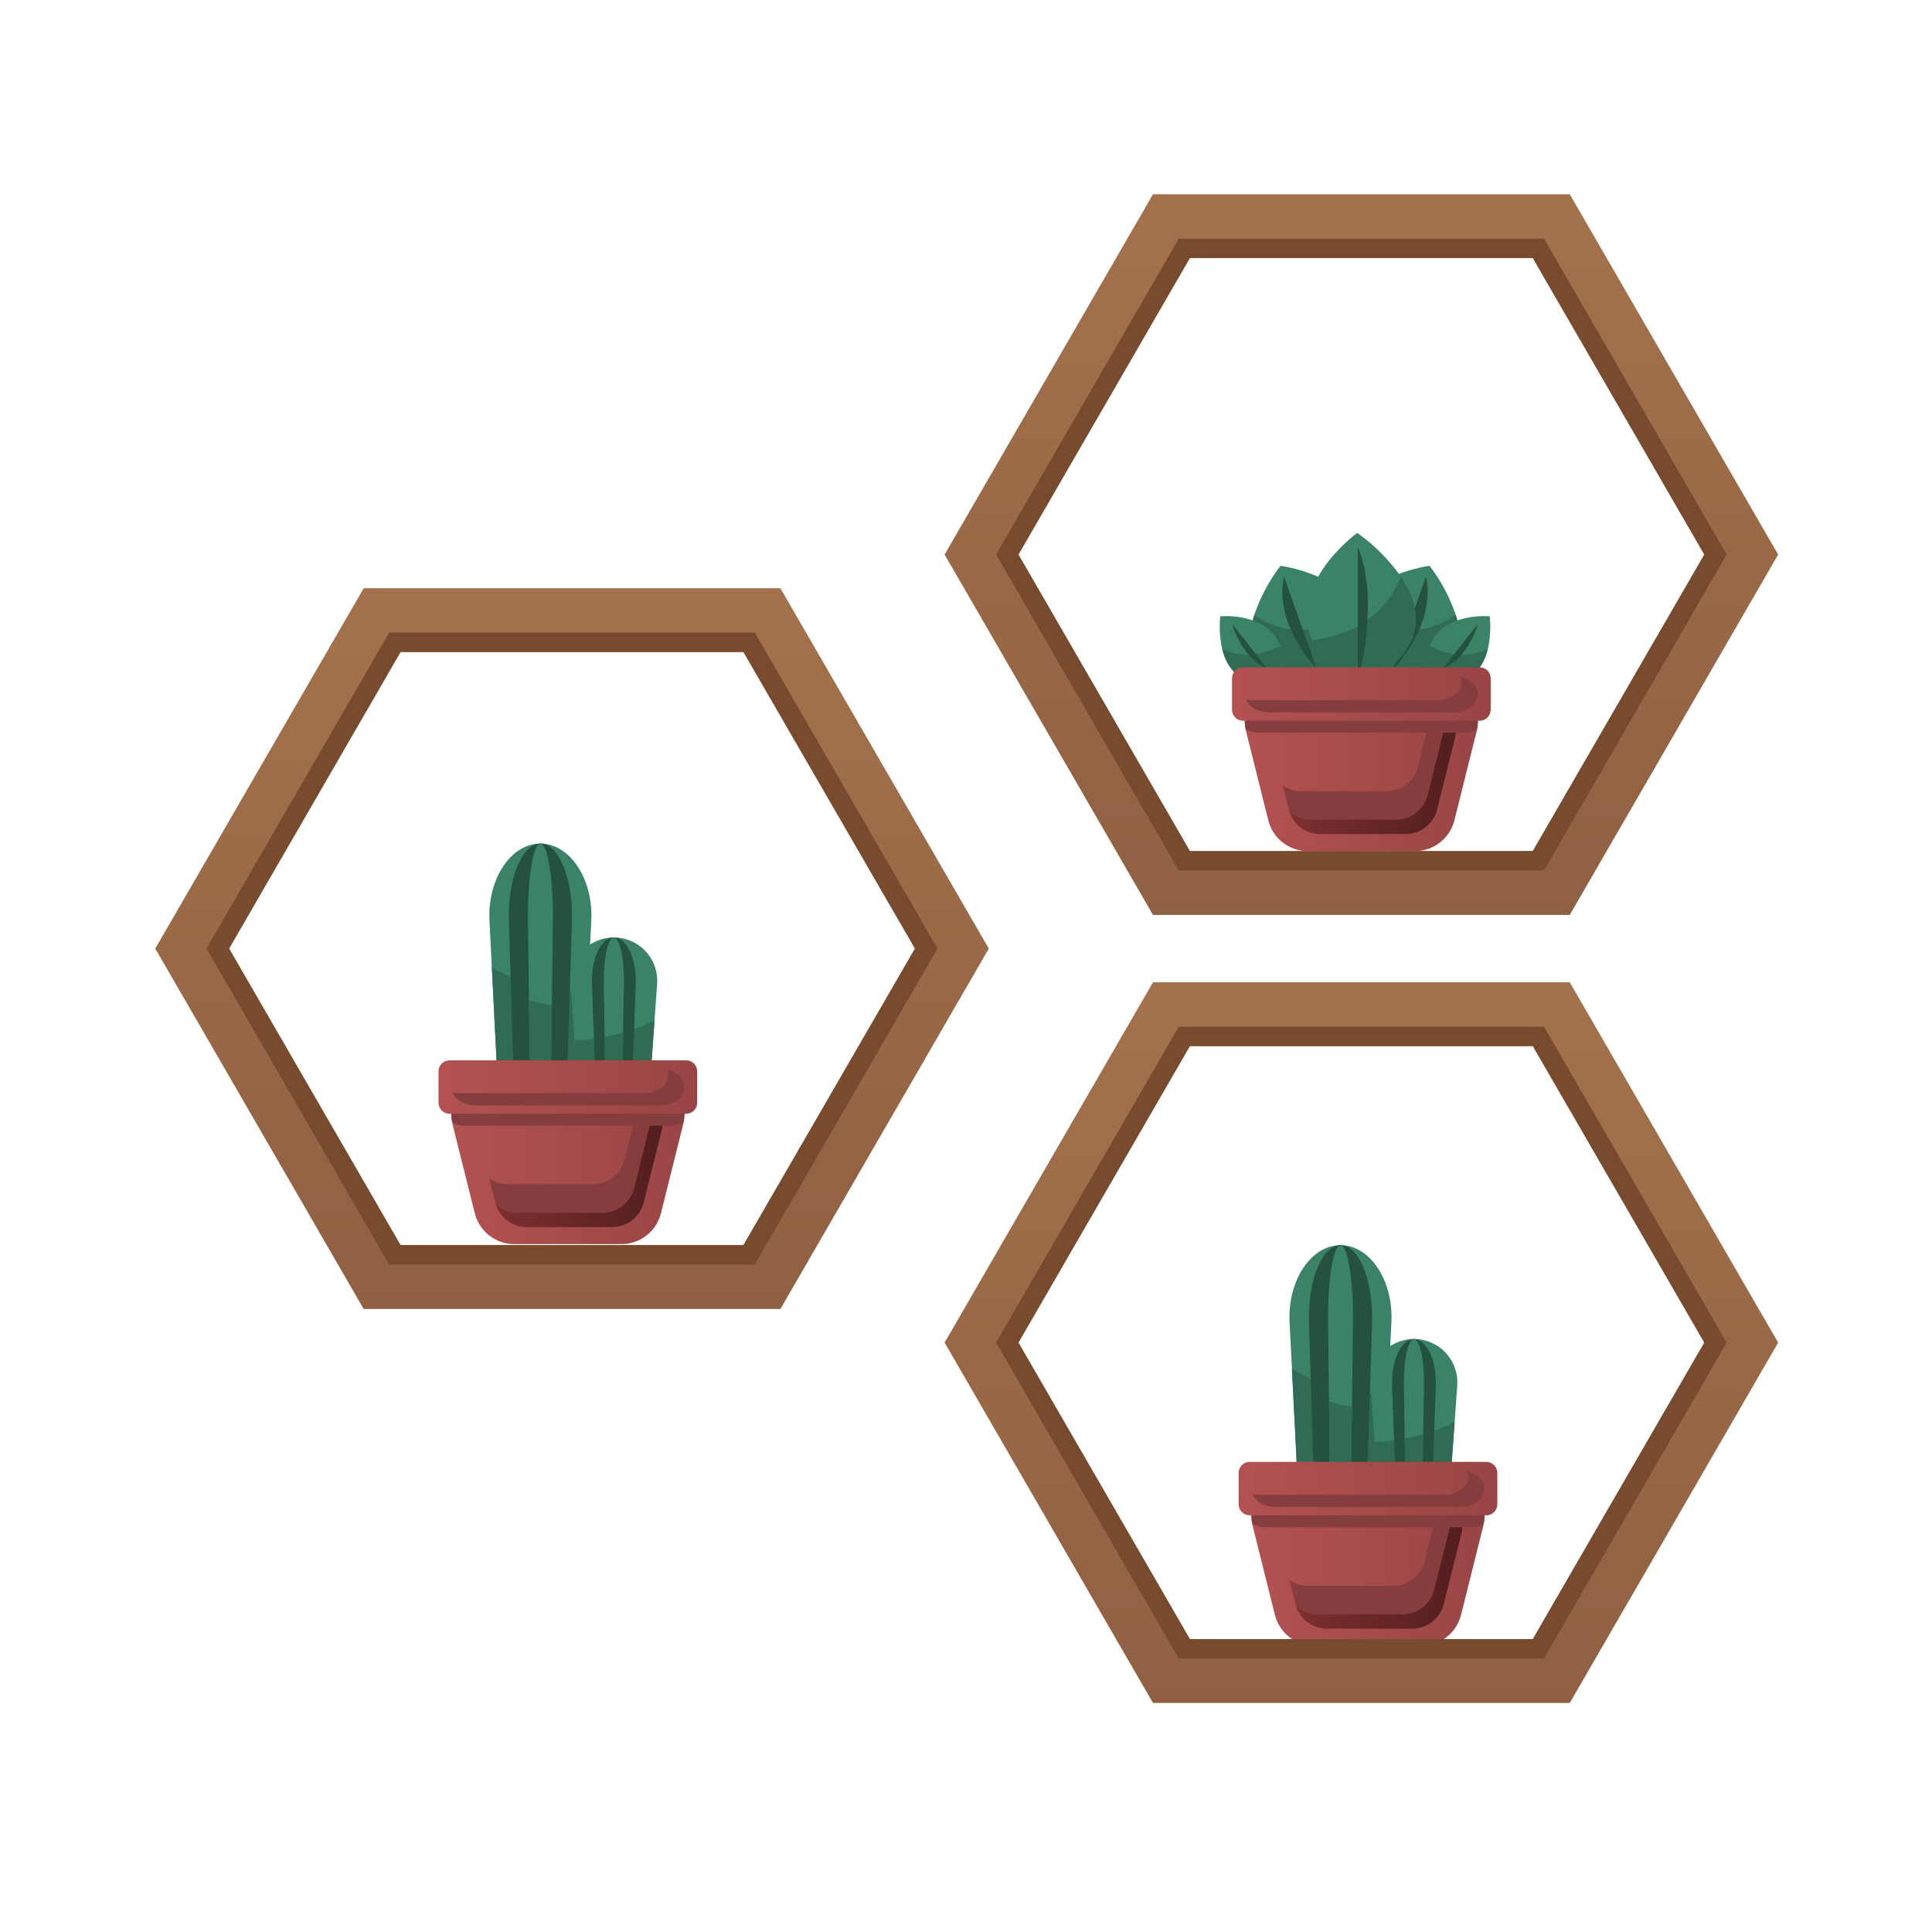 <svg xmlns="http://www.w3.org/2000/svg" xmlns:xlink="http://www.w3.org/1999/xlink" width="500" zoomAndPan="magnify" viewBox="0 0 375 375" height="500" preserveAspectRatio="xMidYMid meet" version="1.0"><defs><clipPath id="b891a1a518"><path d="M 87 208 L 133 208 L 133 242 L 87 242 Z M 87 208 " clip-rule="nonzero"/></clipPath><clipPath id="97cf63b4dd"><path d="M 132.684 217.828 C 132.66 217.957 132.637 218.082 132.605 218.211 L 128.285 235.504 C 128.07 236.359 127.723 237.152 127.242 237.891 C 126.762 238.629 126.172 239.27 125.477 239.812 C 124.785 240.352 124.02 240.766 123.184 241.055 C 122.352 241.34 121.492 241.484 120.609 241.484 L 99.832 241.484 C 98.949 241.484 98.09 241.34 97.258 241.055 C 96.422 240.766 95.656 240.352 94.961 239.812 C 94.266 239.27 93.68 238.629 93.199 237.891 C 92.719 237.152 92.371 236.359 92.156 235.504 L 87.836 218.211 C 87.805 218.082 87.781 217.957 87.758 217.828 C 87.641 217.258 87.594 216.68 87.605 216.098 C 87.621 215.512 87.699 214.941 87.84 214.375 C 87.98 213.809 88.184 213.266 88.445 212.746 C 88.707 212.223 89.023 211.738 89.395 211.289 C 89.766 210.836 90.18 210.434 90.641 210.074 C 91.102 209.715 91.594 209.41 92.125 209.16 C 92.652 208.914 93.199 208.723 93.77 208.598 C 94.34 208.469 94.914 208.406 95.5 208.406 L 124.941 208.406 C 125.527 208.402 126.102 208.469 126.672 208.594 C 127.242 208.723 127.793 208.91 128.32 209.16 C 128.848 209.41 129.34 209.711 129.801 210.07 C 130.262 210.43 130.68 210.836 131.047 211.285 C 131.418 211.738 131.734 212.223 131.996 212.742 C 132.262 213.266 132.461 213.809 132.602 214.375 C 132.746 214.938 132.824 215.512 132.836 216.098 C 132.852 216.68 132.801 217.258 132.684 217.828 Z M 132.684 217.828 " clip-rule="nonzero"/></clipPath><linearGradient x1="67.015" gradientTransform="matrix(0.926, 0, 0, 0.925, 25.505, 33.36)" y1="207.132" x2="115.865" gradientUnits="userSpaceOnUse" y2="207.132" id="4367742ade"><stop stop-opacity="1" stop-color="rgb(70.2%, 31.799%, 31.799%)" offset="0"/><stop stop-opacity="1" stop-color="rgb(70.041%, 31.726%, 31.726%)" offset="0.031"/><stop stop-opacity="1" stop-color="rgb(69.722%, 31.58%, 31.58%)" offset="0.062"/><stop stop-opacity="1" stop-color="rgb(69.403%, 31.433%, 31.433%)" offset="0.094"/><stop stop-opacity="1" stop-color="rgb(69.084%, 31.285%, 31.285%)" offset="0.125"/><stop stop-opacity="1" stop-color="rgb(68.765%, 31.139%, 31.139%)" offset="0.156"/><stop stop-opacity="1" stop-color="rgb(68.446%, 30.992%, 30.992%)" offset="0.188"/><stop stop-opacity="1" stop-color="rgb(68.127%, 30.844%, 30.844%)" offset="0.219"/><stop stop-opacity="1" stop-color="rgb(67.809%, 30.698%, 30.698%)" offset="0.25"/><stop stop-opacity="1" stop-color="rgb(67.49%, 30.551%, 30.551%)" offset="0.281"/><stop stop-opacity="1" stop-color="rgb(67.171%, 30.405%, 30.405%)" offset="0.312"/><stop stop-opacity="1" stop-color="rgb(66.852%, 30.257%, 30.257%)" offset="0.344"/><stop stop-opacity="1" stop-color="rgb(66.533%, 30.11%, 30.11%)" offset="0.375"/><stop stop-opacity="1" stop-color="rgb(66.214%, 29.964%, 29.964%)" offset="0.406"/><stop stop-opacity="1" stop-color="rgb(65.895%, 29.816%, 29.816%)" offset="0.438"/><stop stop-opacity="1" stop-color="rgb(65.576%, 29.669%, 29.669%)" offset="0.469"/><stop stop-opacity="1" stop-color="rgb(65.257%, 29.523%, 29.523%)" offset="0.5"/><stop stop-opacity="1" stop-color="rgb(64.938%, 29.376%, 29.376%)" offset="0.531"/><stop stop-opacity="1" stop-color="rgb(64.619%, 29.228%, 29.228%)" offset="0.562"/><stop stop-opacity="1" stop-color="rgb(64.301%, 29.082%, 29.082%)" offset="0.594"/><stop stop-opacity="1" stop-color="rgb(63.982%, 28.935%, 28.935%)" offset="0.625"/><stop stop-opacity="1" stop-color="rgb(63.663%, 28.787%, 28.787%)" offset="0.656"/><stop stop-opacity="1" stop-color="rgb(63.345%, 28.641%, 28.641%)" offset="0.688"/><stop stop-opacity="1" stop-color="rgb(63.026%, 28.494%, 28.494%)" offset="0.719"/><stop stop-opacity="1" stop-color="rgb(62.708%, 28.346%, 28.346%)" offset="0.75"/><stop stop-opacity="1" stop-color="rgb(62.389%, 28.2%, 28.2%)" offset="0.781"/><stop stop-opacity="1" stop-color="rgb(62.07%, 28.053%, 28.053%)" offset="0.812"/><stop stop-opacity="1" stop-color="rgb(61.751%, 27.907%, 27.907%)" offset="0.844"/><stop stop-opacity="1" stop-color="rgb(61.432%, 27.759%, 27.759%)" offset="0.875"/><stop stop-opacity="1" stop-color="rgb(61.113%, 27.612%, 27.612%)" offset="0.906"/><stop stop-opacity="1" stop-color="rgb(60.794%, 27.466%, 27.466%)" offset="0.938"/><stop stop-opacity="1" stop-color="rgb(60.475%, 27.318%, 27.318%)" offset="0.969"/><stop stop-opacity="1" stop-color="rgb(60.158%, 27.171%, 27.171%)" offset="1"/></linearGradient><clipPath id="f390753e7d"><path d="M 96 213 L 129 213 L 129 239 L 96 239 Z M 96 213 " clip-rule="nonzero"/></clipPath><clipPath id="6b5aa74c4d"><path d="M 128.363 219.629 L 124.926 233.402 C 124.754 234.086 124.477 234.719 124.094 235.305 C 123.711 235.895 123.242 236.402 122.688 236.836 C 122.137 237.266 121.527 237.598 120.863 237.824 C 120.199 238.055 119.516 238.168 118.812 238.168 L 102.262 238.168 C 101.598 238.168 100.953 238.066 100.324 237.863 C 99.691 237.66 99.109 237.367 98.574 236.98 C 98.035 236.59 97.574 236.133 97.184 235.598 C 96.793 235.062 96.492 234.484 96.285 233.855 C 97.469 234.887 98.844 235.402 100.41 235.398 L 116.961 235.398 C 117.664 235.398 118.348 235.285 119.012 235.055 C 119.676 234.828 120.285 234.496 120.84 234.066 C 121.395 233.633 121.863 233.125 122.246 232.535 C 122.629 231.949 122.902 231.316 123.074 230.633 L 126.516 216.859 C 126.816 215.684 126.773 214.516 126.387 213.363 C 126.824 213.742 127.207 214.172 127.527 214.656 C 127.848 215.141 128.094 215.66 128.27 216.215 C 128.441 216.77 128.539 217.336 128.555 217.918 C 128.57 218.496 128.508 219.066 128.363 219.629 Z M 128.363 219.629 " clip-rule="nonzero"/></clipPath><linearGradient x1="76.399" gradientTransform="matrix(0.926, 0, 0, 0.925, 25.505, 33.36)" y1="208.019" x2="111.246" gradientUnits="userSpaceOnUse" y2="208.019" id="1d45e43589"><stop stop-opacity="1" stop-color="rgb(48.999%, 18.399%, 18.399%)" offset="0"/><stop stop-opacity="1" stop-color="rgb(48.868%, 18.347%, 18.347%)" offset="0.016"/><stop stop-opacity="1" stop-color="rgb(48.605%, 18.245%, 18.245%)" offset="0.031"/><stop stop-opacity="1" stop-color="rgb(48.343%, 18.141%, 18.141%)" offset="0.047"/><stop stop-opacity="1" stop-color="rgb(48.08%, 18.037%, 18.037%)" offset="0.062"/><stop stop-opacity="1" stop-color="rgb(47.818%, 17.935%, 17.935%)" offset="0.078"/><stop stop-opacity="1" stop-color="rgb(47.556%, 17.831%, 17.831%)" offset="0.094"/><stop stop-opacity="1" stop-color="rgb(47.292%, 17.728%, 17.728%)" offset="0.109"/><stop stop-opacity="1" stop-color="rgb(47.029%, 17.625%, 17.625%)" offset="0.125"/><stop stop-opacity="1" stop-color="rgb(46.767%, 17.522%, 17.522%)" offset="0.141"/><stop stop-opacity="1" stop-color="rgb(46.504%, 17.419%, 17.419%)" offset="0.156"/><stop stop-opacity="1" stop-color="rgb(46.242%, 17.316%, 17.316%)" offset="0.172"/><stop stop-opacity="1" stop-color="rgb(45.979%, 17.212%, 17.212%)" offset="0.188"/><stop stop-opacity="1" stop-color="rgb(45.717%, 17.11%, 17.11%)" offset="0.203"/><stop stop-opacity="1" stop-color="rgb(45.454%, 17.006%, 17.006%)" offset="0.219"/><stop stop-opacity="1" stop-color="rgb(45.192%, 16.904%, 16.904%)" offset="0.234"/><stop stop-opacity="1" stop-color="rgb(44.928%, 16.8%, 16.8%)" offset="0.25"/><stop stop-opacity="1" stop-color="rgb(44.666%, 16.696%, 16.696%)" offset="0.266"/><stop stop-opacity="1" stop-color="rgb(44.403%, 16.594%, 16.594%)" offset="0.281"/><stop stop-opacity="1" stop-color="rgb(44.141%, 16.49%, 16.49%)" offset="0.297"/><stop stop-opacity="1" stop-color="rgb(43.878%, 16.386%, 16.386%)" offset="0.312"/><stop stop-opacity="1" stop-color="rgb(43.616%, 16.284%, 16.284%)" offset="0.328"/><stop stop-opacity="1" stop-color="rgb(43.353%, 16.18%, 16.18%)" offset="0.344"/><stop stop-opacity="1" stop-color="rgb(43.091%, 16.078%, 16.078%)" offset="0.359"/><stop stop-opacity="1" stop-color="rgb(42.828%, 15.974%, 15.974%)" offset="0.375"/><stop stop-opacity="1" stop-color="rgb(42.566%, 15.871%, 15.871%)" offset="0.391"/><stop stop-opacity="1" stop-color="rgb(42.302%, 15.768%, 15.768%)" offset="0.406"/><stop stop-opacity="1" stop-color="rgb(42.039%, 15.665%, 15.665%)" offset="0.422"/><stop stop-opacity="1" stop-color="rgb(41.777%, 15.562%, 15.562%)" offset="0.438"/><stop stop-opacity="1" stop-color="rgb(41.515%, 15.459%, 15.459%)" offset="0.453"/><stop stop-opacity="1" stop-color="rgb(41.252%, 15.355%, 15.355%)" offset="0.469"/><stop stop-opacity="1" stop-color="rgb(40.99%, 15.253%, 15.253%)" offset="0.484"/><stop stop-opacity="1" stop-color="rgb(40.727%, 15.149%, 15.149%)" offset="0.5"/><stop stop-opacity="1" stop-color="rgb(40.465%, 15.047%, 15.047%)" offset="0.516"/><stop stop-opacity="1" stop-color="rgb(40.202%, 14.943%, 14.943%)" offset="0.531"/><stop stop-opacity="1" stop-color="rgb(39.938%, 14.839%, 14.839%)" offset="0.547"/><stop stop-opacity="1" stop-color="rgb(39.676%, 14.737%, 14.737%)" offset="0.562"/><stop stop-opacity="1" stop-color="rgb(39.413%, 14.633%, 14.633%)" offset="0.578"/><stop stop-opacity="1" stop-color="rgb(39.151%, 14.529%, 14.529%)" offset="0.594"/><stop stop-opacity="1" stop-color="rgb(38.889%, 14.427%, 14.427%)" offset="0.609"/><stop stop-opacity="1" stop-color="rgb(38.626%, 14.323%, 14.323%)" offset="0.625"/><stop stop-opacity="1" stop-color="rgb(38.364%, 14.221%, 14.221%)" offset="0.641"/><stop stop-opacity="1" stop-color="rgb(38.101%, 14.117%, 14.117%)" offset="0.656"/><stop stop-opacity="1" stop-color="rgb(37.839%, 14.014%, 14.014%)" offset="0.672"/><stop stop-opacity="1" stop-color="rgb(37.576%, 13.911%, 13.911%)" offset="0.688"/><stop stop-opacity="1" stop-color="rgb(37.312%, 13.808%, 13.808%)" offset="0.703"/><stop stop-opacity="1" stop-color="rgb(37.05%, 13.705%, 13.705%)" offset="0.719"/><stop stop-opacity="1" stop-color="rgb(36.787%, 13.602%, 13.602%)" offset="0.734"/><stop stop-opacity="1" stop-color="rgb(36.525%, 13.498%, 13.498%)" offset="0.75"/><stop stop-opacity="1" stop-color="rgb(36.263%, 13.396%, 13.396%)" offset="0.766"/><stop stop-opacity="1" stop-color="rgb(36%, 13.292%, 13.292%)" offset="0.781"/><stop stop-opacity="1" stop-color="rgb(35.738%, 13.188%, 13.188%)" offset="0.797"/><stop stop-opacity="1" stop-color="rgb(35.475%, 13.086%, 13.086%)" offset="0.812"/><stop stop-opacity="1" stop-color="rgb(35.213%, 12.982%, 12.982%)" offset="0.828"/><stop stop-opacity="1" stop-color="rgb(34.949%, 12.88%, 12.88%)" offset="0.844"/><stop stop-opacity="1" stop-color="rgb(34.686%, 12.776%, 12.776%)" offset="0.859"/><stop stop-opacity="1" stop-color="rgb(34.424%, 12.672%, 12.672%)" offset="0.875"/><stop stop-opacity="1" stop-color="rgb(34.161%, 12.57%, 12.57%)" offset="0.891"/><stop stop-opacity="1" stop-color="rgb(33.899%, 12.466%, 12.466%)" offset="0.906"/><stop stop-opacity="1" stop-color="rgb(33.636%, 12.364%, 12.364%)" offset="0.922"/><stop stop-opacity="1" stop-color="rgb(33.374%, 12.26%, 12.26%)" offset="0.938"/><stop stop-opacity="1" stop-color="rgb(33.112%, 12.157%, 12.157%)" offset="0.953"/><stop stop-opacity="1" stop-color="rgb(32.849%, 12.054%, 12.054%)" offset="0.969"/><stop stop-opacity="1" stop-color="rgb(32.587%, 11.951%, 11.951%)" offset="0.984"/><stop stop-opacity="1" stop-color="rgb(32.327%, 11.85%, 11.85%)" offset="1"/></linearGradient><clipPath id="d242d11426"><path d="M 85 205 L 136 205 L 136 217 L 85 217 Z M 85 205 " clip-rule="nonzero"/></clipPath><clipPath id="395909e1e1"><path d="M 87.27 205.805 L 133.176 205.805 C 133.461 205.805 133.734 205.855 134 205.965 C 134.262 206.074 134.496 206.23 134.695 206.434 C 134.898 206.633 135.055 206.867 135.164 207.129 C 135.273 207.391 135.328 207.668 135.328 207.953 L 135.328 214.035 C 135.328 214.32 135.273 214.594 135.164 214.855 C 135.055 215.121 134.898 215.352 134.695 215.555 C 134.496 215.754 134.262 215.91 134 216.02 C 133.734 216.129 133.461 216.184 133.176 216.184 L 87.27 216.184 C 86.984 216.184 86.707 216.129 86.445 216.02 C 86.18 215.91 85.949 215.754 85.746 215.555 C 85.543 215.352 85.391 215.121 85.281 214.855 C 85.172 214.594 85.117 214.32 85.117 214.035 L 85.117 207.953 C 85.117 207.668 85.172 207.391 85.281 207.129 C 85.391 206.867 85.543 206.633 85.746 206.434 C 85.949 206.23 86.18 206.074 86.445 205.965 C 86.707 205.855 86.984 205.805 87.27 205.805 Z M 87.27 205.805 " clip-rule="nonzero"/></clipPath><linearGradient x1="64.342" gradientTransform="matrix(0.926, 0, 0, 0.925, 25.505, 33.36)" y1="192.048" x2="118.538" gradientUnits="userSpaceOnUse" y2="192.048" id="ffa370edd3"><stop stop-opacity="1" stop-color="rgb(70.2%, 31.799%, 31.799%)" offset="0"/><stop stop-opacity="1" stop-color="rgb(70.039%, 31.726%, 31.726%)" offset="0.031"/><stop stop-opacity="1" stop-color="rgb(69.72%, 31.578%, 31.578%)" offset="0.062"/><stop stop-opacity="1" stop-color="rgb(69.402%, 31.432%, 31.432%)" offset="0.094"/><stop stop-opacity="1" stop-color="rgb(69.083%, 31.285%, 31.285%)" offset="0.125"/><stop stop-opacity="1" stop-color="rgb(68.764%, 31.139%, 31.139%)" offset="0.156"/><stop stop-opacity="1" stop-color="rgb(68.445%, 30.991%, 30.991%)" offset="0.188"/><stop stop-opacity="1" stop-color="rgb(68.127%, 30.844%, 30.844%)" offset="0.219"/><stop stop-opacity="1" stop-color="rgb(67.809%, 30.698%, 30.698%)" offset="0.25"/><stop stop-opacity="1" stop-color="rgb(67.49%, 30.551%, 30.551%)" offset="0.281"/><stop stop-opacity="1" stop-color="rgb(67.171%, 30.403%, 30.403%)" offset="0.312"/><stop stop-opacity="1" stop-color="rgb(66.852%, 30.257%, 30.257%)" offset="0.344"/><stop stop-opacity="1" stop-color="rgb(66.533%, 30.11%, 30.11%)" offset="0.375"/><stop stop-opacity="1" stop-color="rgb(66.214%, 29.964%, 29.964%)" offset="0.406"/><stop stop-opacity="1" stop-color="rgb(65.895%, 29.816%, 29.816%)" offset="0.438"/><stop stop-opacity="1" stop-color="rgb(65.576%, 29.669%, 29.669%)" offset="0.469"/><stop stop-opacity="1" stop-color="rgb(65.257%, 29.523%, 29.523%)" offset="0.5"/><stop stop-opacity="1" stop-color="rgb(64.94%, 29.376%, 29.376%)" offset="0.531"/><stop stop-opacity="1" stop-color="rgb(64.621%, 29.228%, 29.228%)" offset="0.562"/><stop stop-opacity="1" stop-color="rgb(64.302%, 29.082%, 29.082%)" offset="0.594"/><stop stop-opacity="1" stop-color="rgb(63.983%, 28.935%, 28.935%)" offset="0.625"/><stop stop-opacity="1" stop-color="rgb(63.664%, 28.789%, 28.789%)" offset="0.656"/><stop stop-opacity="1" stop-color="rgb(63.345%, 28.641%, 28.641%)" offset="0.688"/><stop stop-opacity="1" stop-color="rgb(63.026%, 28.494%, 28.494%)" offset="0.719"/><stop stop-opacity="1" stop-color="rgb(62.708%, 28.348%, 28.348%)" offset="0.75"/><stop stop-opacity="1" stop-color="rgb(62.389%, 28.201%, 28.201%)" offset="0.781"/><stop stop-opacity="1" stop-color="rgb(62.07%, 28.053%, 28.053%)" offset="0.812"/><stop stop-opacity="1" stop-color="rgb(61.752%, 27.907%, 27.907%)" offset="0.844"/><stop stop-opacity="1" stop-color="rgb(61.433%, 27.76%, 27.76%)" offset="0.875"/><stop stop-opacity="1" stop-color="rgb(61.115%, 27.614%, 27.614%)" offset="0.906"/><stop stop-opacity="1" stop-color="rgb(60.796%, 27.466%, 27.466%)" offset="0.938"/><stop stop-opacity="1" stop-color="rgb(60.477%, 27.319%, 27.319%)" offset="0.969"/><stop stop-opacity="1" stop-color="rgb(60.158%, 27.173%, 27.173%)" offset="1"/></linearGradient><clipPath id="9ca164e455"><path d="M 30.137 114 L 192 114 L 192 255 L 30.137 255 Z M 30.137 114 " clip-rule="nonzero"/></clipPath><clipPath id="fb35413ec4"><path d="M 151.48 114.184 L 70.586 114.184 L 30.137 184.117 L 70.586 254.066 L 151.48 254.066 L 191.926 184.117 Z M 77.738 241.676 L 44.461 184.117 L 77.738 126.559 L 144.309 126.559 L 177.602 184.117 L 144.309 241.676 Z M 77.738 241.676 " clip-rule="nonzero"/></clipPath><linearGradient x1="92.315" gradientTransform="matrix(0.926, 0, 0, 0.925, 25.505, 33.36)" y1="87.385" x2="92.315" gradientUnits="userSpaceOnUse" y2="238.615" id="dc3cb9e156"><stop stop-opacity="1" stop-color="rgb(63.899%, 44.699%, 29.799%)" offset="0"/><stop stop-opacity="1" stop-color="rgb(63.777%, 44.588%, 29.738%)" offset="0.031"/><stop stop-opacity="1" stop-color="rgb(63.533%, 44.366%, 29.616%)" offset="0.062"/><stop stop-opacity="1" stop-color="rgb(63.29%, 44.144%, 29.494%)" offset="0.094"/><stop stop-opacity="1" stop-color="rgb(63.046%, 43.922%, 29.373%)" offset="0.125"/><stop stop-opacity="1" stop-color="rgb(62.802%, 43.7%, 29.251%)" offset="0.156"/><stop stop-opacity="1" stop-color="rgb(62.558%, 43.478%, 29.129%)" offset="0.188"/><stop stop-opacity="1" stop-color="rgb(62.315%, 43.257%, 29.007%)" offset="0.219"/><stop stop-opacity="1" stop-color="rgb(62.071%, 43.034%, 28.885%)" offset="0.25"/><stop stop-opacity="1" stop-color="rgb(61.827%, 42.813%, 28.763%)" offset="0.281"/><stop stop-opacity="1" stop-color="rgb(61.583%, 42.59%, 28.641%)" offset="0.312"/><stop stop-opacity="1" stop-color="rgb(61.34%, 42.369%, 28.52%)" offset="0.344"/><stop stop-opacity="1" stop-color="rgb(61.096%, 42.148%, 28.398%)" offset="0.375"/><stop stop-opacity="1" stop-color="rgb(60.852%, 41.925%, 28.276%)" offset="0.406"/><stop stop-opacity="1" stop-color="rgb(60.608%, 41.704%, 28.154%)" offset="0.438"/><stop stop-opacity="1" stop-color="rgb(60.365%, 41.481%, 28.032%)" offset="0.469"/><stop stop-opacity="1" stop-color="rgb(60.121%, 41.26%, 27.91%)" offset="0.5"/><stop stop-opacity="1" stop-color="rgb(59.877%, 41.039%, 27.788%)" offset="0.531"/><stop stop-opacity="1" stop-color="rgb(59.633%, 40.816%, 27.666%)" offset="0.562"/><stop stop-opacity="1" stop-color="rgb(59.39%, 40.594%, 27.545%)" offset="0.594"/><stop stop-opacity="1" stop-color="rgb(59.146%, 40.372%, 27.423%)" offset="0.625"/><stop stop-opacity="1" stop-color="rgb(58.902%, 40.15%, 27.301%)" offset="0.656"/><stop stop-opacity="1" stop-color="rgb(58.658%, 39.929%, 27.179%)" offset="0.688"/><stop stop-opacity="1" stop-color="rgb(58.415%, 39.706%, 27.057%)" offset="0.719"/><stop stop-opacity="1" stop-color="rgb(58.171%, 39.485%, 26.935%)" offset="0.75"/><stop stop-opacity="1" stop-color="rgb(57.927%, 39.262%, 26.813%)" offset="0.781"/><stop stop-opacity="1" stop-color="rgb(57.683%, 39.041%, 26.691%)" offset="0.812"/><stop stop-opacity="1" stop-color="rgb(57.44%, 38.818%, 26.57%)" offset="0.844"/><stop stop-opacity="1" stop-color="rgb(57.196%, 38.597%, 26.448%)" offset="0.875"/><stop stop-opacity="1" stop-color="rgb(56.952%, 38.376%, 26.326%)" offset="0.906"/><stop stop-opacity="1" stop-color="rgb(56.708%, 38.153%, 26.204%)" offset="0.938"/><stop stop-opacity="1" stop-color="rgb(56.465%, 37.932%, 26.082%)" offset="0.969"/><stop stop-opacity="1" stop-color="rgb(56.221%, 37.709%, 25.96%)" offset="1"/></linearGradient><clipPath id="d0c23c7cd4"><path d="M 242 286 L 289 286 L 289 320 L 242 320 Z M 242 286 " clip-rule="nonzero"/></clipPath><clipPath id="923ff8df2c"><path d="M 287.984 295.77 C 287.961 295.898 287.941 296.027 287.906 296.152 L 283.586 313.445 C 283.371 314.301 283.023 315.098 282.543 315.836 C 282.062 316.574 281.477 317.215 280.781 317.754 C 280.086 318.297 279.32 318.711 278.484 318.996 C 277.652 319.285 276.793 319.426 275.91 319.426 L 255.129 319.426 C 254.25 319.426 253.391 319.285 252.559 318.996 C 251.723 318.711 250.957 318.297 250.262 317.754 C 249.566 317.215 248.98 316.574 248.5 315.836 C 248.02 315.098 247.672 314.301 247.457 313.445 L 243.137 296.152 C 243.105 296.027 243.082 295.898 243.059 295.77 C 242.941 295.199 242.895 294.621 242.906 294.039 C 242.922 293.457 243 292.883 243.141 292.316 C 243.281 291.754 243.484 291.211 243.746 290.688 C 244.008 290.168 244.324 289.684 244.695 289.23 C 245.066 288.781 245.48 288.375 245.941 288.016 C 246.402 287.66 246.898 287.355 247.426 287.105 C 247.953 286.855 248.5 286.668 249.07 286.539 C 249.641 286.414 250.219 286.348 250.801 286.348 L 280.242 286.348 C 280.828 286.348 281.402 286.41 281.973 286.539 C 282.543 286.668 283.094 286.855 283.621 287.102 C 284.148 287.352 284.641 287.656 285.102 288.016 C 285.562 288.375 285.98 288.777 286.348 289.23 C 286.719 289.68 287.035 290.164 287.297 290.688 C 287.562 291.207 287.762 291.75 287.902 292.316 C 288.047 292.883 288.125 293.457 288.137 294.039 C 288.152 294.621 288.102 295.199 287.984 295.77 Z M 287.984 295.77 " clip-rule="nonzero"/></clipPath><linearGradient x1="234.641" gradientTransform="matrix(0.926, 0, 0, 0.925, 25.505, 33.36)" y1="291.401" x2="283.491" gradientUnits="userSpaceOnUse" y2="291.401" id="284e93933a"><stop stop-opacity="1" stop-color="rgb(70.2%, 31.799%, 31.799%)" offset="0"/><stop stop-opacity="1" stop-color="rgb(70.041%, 31.726%, 31.726%)" offset="0.031"/><stop stop-opacity="1" stop-color="rgb(69.722%, 31.58%, 31.58%)" offset="0.062"/><stop stop-opacity="1" stop-color="rgb(69.403%, 31.433%, 31.433%)" offset="0.094"/><stop stop-opacity="1" stop-color="rgb(69.084%, 31.285%, 31.285%)" offset="0.125"/><stop stop-opacity="1" stop-color="rgb(68.765%, 31.139%, 31.139%)" offset="0.156"/><stop stop-opacity="1" stop-color="rgb(68.446%, 30.992%, 30.992%)" offset="0.188"/><stop stop-opacity="1" stop-color="rgb(68.127%, 30.844%, 30.844%)" offset="0.219"/><stop stop-opacity="1" stop-color="rgb(67.809%, 30.698%, 30.698%)" offset="0.25"/><stop stop-opacity="1" stop-color="rgb(67.49%, 30.551%, 30.551%)" offset="0.281"/><stop stop-opacity="1" stop-color="rgb(67.171%, 30.405%, 30.405%)" offset="0.312"/><stop stop-opacity="1" stop-color="rgb(66.852%, 30.257%, 30.257%)" offset="0.344"/><stop stop-opacity="1" stop-color="rgb(66.533%, 30.11%, 30.11%)" offset="0.375"/><stop stop-opacity="1" stop-color="rgb(66.214%, 29.964%, 29.964%)" offset="0.406"/><stop stop-opacity="1" stop-color="rgb(65.895%, 29.816%, 29.816%)" offset="0.438"/><stop stop-opacity="1" stop-color="rgb(65.576%, 29.669%, 29.669%)" offset="0.469"/><stop stop-opacity="1" stop-color="rgb(65.257%, 29.523%, 29.523%)" offset="0.5"/><stop stop-opacity="1" stop-color="rgb(64.938%, 29.376%, 29.376%)" offset="0.531"/><stop stop-opacity="1" stop-color="rgb(64.619%, 29.228%, 29.228%)" offset="0.562"/><stop stop-opacity="1" stop-color="rgb(64.302%, 29.082%, 29.082%)" offset="0.594"/><stop stop-opacity="1" stop-color="rgb(63.983%, 28.935%, 28.935%)" offset="0.625"/><stop stop-opacity="1" stop-color="rgb(63.664%, 28.787%, 28.787%)" offset="0.656"/><stop stop-opacity="1" stop-color="rgb(63.345%, 28.641%, 28.641%)" offset="0.688"/><stop stop-opacity="1" stop-color="rgb(63.026%, 28.494%, 28.494%)" offset="0.719"/><stop stop-opacity="1" stop-color="rgb(62.708%, 28.348%, 28.348%)" offset="0.75"/><stop stop-opacity="1" stop-color="rgb(62.389%, 28.2%, 28.2%)" offset="0.781"/><stop stop-opacity="1" stop-color="rgb(62.07%, 28.053%, 28.053%)" offset="0.812"/><stop stop-opacity="1" stop-color="rgb(61.751%, 27.907%, 27.907%)" offset="0.844"/><stop stop-opacity="1" stop-color="rgb(61.432%, 27.759%, 27.759%)" offset="0.875"/><stop stop-opacity="1" stop-color="rgb(61.113%, 27.612%, 27.612%)" offset="0.906"/><stop stop-opacity="1" stop-color="rgb(60.794%, 27.466%, 27.466%)" offset="0.938"/><stop stop-opacity="1" stop-color="rgb(60.475%, 27.318%, 27.318%)" offset="0.969"/><stop stop-opacity="1" stop-color="rgb(60.158%, 27.171%, 27.171%)" offset="1"/></linearGradient><clipPath id="8fccfdf587"><path d="M 251 291 L 284 291 L 284 317 L 251 317 Z M 251 291 " clip-rule="nonzero"/></clipPath><clipPath id="daa0e2f71e"><path d="M 283.664 297.574 L 280.227 311.348 C 280.055 312.027 279.777 312.66 279.395 313.25 C 279.012 313.836 278.543 314.348 277.988 314.777 C 277.438 315.211 276.828 315.539 276.164 315.77 C 275.5 315.996 274.816 316.109 274.113 316.109 L 257.562 316.109 C 256.898 316.113 256.254 316.012 255.625 315.809 C 254.992 315.605 254.41 315.309 253.875 314.922 C 253.34 314.535 252.875 314.074 252.484 313.543 C 252.094 313.008 251.793 312.426 251.586 311.801 C 252.77 312.832 254.145 313.344 255.711 313.34 L 272.262 313.34 C 272.965 313.34 273.648 313.227 274.312 313 C 274.977 312.77 275.586 312.441 276.141 312.008 C 276.695 311.578 277.164 311.066 277.547 310.48 C 277.93 309.891 278.207 309.258 278.375 308.578 L 281.816 294.805 C 282.117 293.625 282.074 292.457 281.688 291.305 C 282.125 291.684 282.508 292.117 282.828 292.602 C 283.148 293.086 283.395 293.605 283.57 294.16 C 283.742 294.711 283.84 295.277 283.855 295.859 C 283.871 296.441 283.809 297.012 283.664 297.574 Z M 283.664 297.574 " clip-rule="nonzero"/></clipPath><linearGradient x1="244.026" gradientTransform="matrix(0.926, 0, 0, 0.925, 25.505, 33.36)" y1="292.288" x2="278.872" gradientUnits="userSpaceOnUse" y2="292.288" id="df3be1cfed"><stop stop-opacity="1" stop-color="rgb(48.999%, 18.399%, 18.399%)" offset="0"/><stop stop-opacity="1" stop-color="rgb(48.868%, 18.347%, 18.347%)" offset="0.016"/><stop stop-opacity="1" stop-color="rgb(48.605%, 18.245%, 18.245%)" offset="0.031"/><stop stop-opacity="1" stop-color="rgb(48.343%, 18.141%, 18.141%)" offset="0.047"/><stop stop-opacity="1" stop-color="rgb(48.08%, 18.037%, 18.037%)" offset="0.062"/><stop stop-opacity="1" stop-color="rgb(47.818%, 17.935%, 17.935%)" offset="0.078"/><stop stop-opacity="1" stop-color="rgb(47.556%, 17.831%, 17.831%)" offset="0.094"/><stop stop-opacity="1" stop-color="rgb(47.293%, 17.728%, 17.728%)" offset="0.109"/><stop stop-opacity="1" stop-color="rgb(47.029%, 17.625%, 17.625%)" offset="0.125"/><stop stop-opacity="1" stop-color="rgb(46.767%, 17.522%, 17.522%)" offset="0.141"/><stop stop-opacity="1" stop-color="rgb(46.504%, 17.419%, 17.419%)" offset="0.156"/><stop stop-opacity="1" stop-color="rgb(46.242%, 17.316%, 17.316%)" offset="0.172"/><stop stop-opacity="1" stop-color="rgb(45.979%, 17.212%, 17.212%)" offset="0.188"/><stop stop-opacity="1" stop-color="rgb(45.717%, 17.11%, 17.11%)" offset="0.203"/><stop stop-opacity="1" stop-color="rgb(45.454%, 17.006%, 17.006%)" offset="0.219"/><stop stop-opacity="1" stop-color="rgb(45.192%, 16.904%, 16.904%)" offset="0.234"/><stop stop-opacity="1" stop-color="rgb(44.93%, 16.8%, 16.8%)" offset="0.25"/><stop stop-opacity="1" stop-color="rgb(44.666%, 16.696%, 16.696%)" offset="0.266"/><stop stop-opacity="1" stop-color="rgb(44.403%, 16.594%, 16.594%)" offset="0.281"/><stop stop-opacity="1" stop-color="rgb(44.141%, 16.49%, 16.49%)" offset="0.297"/><stop stop-opacity="1" stop-color="rgb(43.878%, 16.388%, 16.388%)" offset="0.312"/><stop stop-opacity="1" stop-color="rgb(43.616%, 16.284%, 16.284%)" offset="0.328"/><stop stop-opacity="1" stop-color="rgb(43.353%, 16.18%, 16.18%)" offset="0.344"/><stop stop-opacity="1" stop-color="rgb(43.091%, 16.078%, 16.078%)" offset="0.359"/><stop stop-opacity="1" stop-color="rgb(42.828%, 15.974%, 15.974%)" offset="0.375"/><stop stop-opacity="1" stop-color="rgb(42.566%, 15.871%, 15.871%)" offset="0.391"/><stop stop-opacity="1" stop-color="rgb(42.303%, 15.768%, 15.768%)" offset="0.406"/><stop stop-opacity="1" stop-color="rgb(42.039%, 15.665%, 15.665%)" offset="0.422"/><stop stop-opacity="1" stop-color="rgb(41.777%, 15.562%, 15.562%)" offset="0.438"/><stop stop-opacity="1" stop-color="rgb(41.515%, 15.459%, 15.459%)" offset="0.453"/><stop stop-opacity="1" stop-color="rgb(41.252%, 15.355%, 15.355%)" offset="0.469"/><stop stop-opacity="1" stop-color="rgb(40.99%, 15.253%, 15.253%)" offset="0.484"/><stop stop-opacity="1" stop-color="rgb(40.727%, 15.149%, 15.149%)" offset="0.5"/><stop stop-opacity="1" stop-color="rgb(40.465%, 15.047%, 15.047%)" offset="0.516"/><stop stop-opacity="1" stop-color="rgb(40.202%, 14.943%, 14.943%)" offset="0.531"/><stop stop-opacity="1" stop-color="rgb(39.94%, 14.839%, 14.839%)" offset="0.547"/><stop stop-opacity="1" stop-color="rgb(39.676%, 14.737%, 14.737%)" offset="0.562"/><stop stop-opacity="1" stop-color="rgb(39.413%, 14.633%, 14.633%)" offset="0.578"/><stop stop-opacity="1" stop-color="rgb(39.151%, 14.531%, 14.531%)" offset="0.594"/><stop stop-opacity="1" stop-color="rgb(38.889%, 14.427%, 14.427%)" offset="0.609"/><stop stop-opacity="1" stop-color="rgb(38.626%, 14.323%, 14.323%)" offset="0.625"/><stop stop-opacity="1" stop-color="rgb(38.364%, 14.221%, 14.221%)" offset="0.641"/><stop stop-opacity="1" stop-color="rgb(38.101%, 14.117%, 14.117%)" offset="0.656"/><stop stop-opacity="1" stop-color="rgb(37.839%, 14.014%, 14.014%)" offset="0.672"/><stop stop-opacity="1" stop-color="rgb(37.576%, 13.911%, 13.911%)" offset="0.688"/><stop stop-opacity="1" stop-color="rgb(37.314%, 13.808%, 13.808%)" offset="0.703"/><stop stop-opacity="1" stop-color="rgb(37.05%, 13.705%, 13.705%)" offset="0.719"/><stop stop-opacity="1" stop-color="rgb(36.787%, 13.602%, 13.602%)" offset="0.734"/><stop stop-opacity="1" stop-color="rgb(36.525%, 13.498%, 13.498%)" offset="0.75"/><stop stop-opacity="1" stop-color="rgb(36.263%, 13.396%, 13.396%)" offset="0.766"/><stop stop-opacity="1" stop-color="rgb(36%, 13.292%, 13.292%)" offset="0.781"/><stop stop-opacity="1" stop-color="rgb(35.738%, 13.19%, 13.19%)" offset="0.797"/><stop stop-opacity="1" stop-color="rgb(35.475%, 13.086%, 13.086%)" offset="0.812"/><stop stop-opacity="1" stop-color="rgb(35.213%, 12.982%, 12.982%)" offset="0.828"/><stop stop-opacity="1" stop-color="rgb(34.95%, 12.88%, 12.88%)" offset="0.844"/><stop stop-opacity="1" stop-color="rgb(34.688%, 12.776%, 12.776%)" offset="0.859"/><stop stop-opacity="1" stop-color="rgb(34.424%, 12.672%, 12.672%)" offset="0.875"/><stop stop-opacity="1" stop-color="rgb(34.161%, 12.57%, 12.57%)" offset="0.891"/><stop stop-opacity="1" stop-color="rgb(33.899%, 12.466%, 12.466%)" offset="0.906"/><stop stop-opacity="1" stop-color="rgb(33.636%, 12.364%, 12.364%)" offset="0.922"/><stop stop-opacity="1" stop-color="rgb(33.374%, 12.26%, 12.26%)" offset="0.938"/><stop stop-opacity="1" stop-color="rgb(33.112%, 12.157%, 12.157%)" offset="0.953"/><stop stop-opacity="1" stop-color="rgb(32.849%, 12.054%, 12.054%)" offset="0.969"/><stop stop-opacity="1" stop-color="rgb(32.587%, 11.951%, 11.951%)" offset="0.984"/><stop stop-opacity="1" stop-color="rgb(32.327%, 11.85%, 11.85%)" offset="1"/></linearGradient><clipPath id="612e8abb2a"><path d="M 240 283 L 291 283 L 291 295 L 240 295 Z M 240 283 " clip-rule="nonzero"/></clipPath><clipPath id="26fee2028c"><path d="M 242.57 283.746 L 288.477 283.746 C 288.762 283.746 289.035 283.801 289.297 283.91 C 289.562 284.02 289.797 284.176 289.996 284.375 C 290.199 284.578 290.355 284.809 290.465 285.074 C 290.574 285.336 290.629 285.609 290.629 285.895 L 290.629 291.977 C 290.629 292.262 290.574 292.535 290.465 292.801 C 290.355 293.062 290.199 293.297 289.996 293.496 C 289.797 293.699 289.562 293.855 289.297 293.961 C 289.035 294.07 288.762 294.125 288.477 294.125 L 242.57 294.125 C 242.285 294.125 242.008 294.07 241.746 293.961 C 241.48 293.855 241.25 293.699 241.047 293.496 C 240.844 293.297 240.688 293.062 240.582 292.801 C 240.473 292.535 240.418 292.262 240.418 291.977 L 240.418 285.895 C 240.418 285.609 240.473 285.336 240.582 285.074 C 240.688 284.809 240.844 284.578 241.047 284.375 C 241.25 284.176 241.48 284.02 241.746 283.91 C 242.008 283.801 242.285 283.746 242.57 283.746 Z M 242.57 283.746 " clip-rule="nonzero"/></clipPath><linearGradient x1="231.968" gradientTransform="matrix(0.926, 0, 0, 0.925, 25.505, 33.36)" y1="276.317" x2="286.164" gradientUnits="userSpaceOnUse" y2="276.317" id="24e63c4336"><stop stop-opacity="1" stop-color="rgb(70.2%, 31.799%, 31.799%)" offset="0"/><stop stop-opacity="1" stop-color="rgb(70.039%, 31.726%, 31.726%)" offset="0.031"/><stop stop-opacity="1" stop-color="rgb(69.72%, 31.578%, 31.578%)" offset="0.062"/><stop stop-opacity="1" stop-color="rgb(69.402%, 31.432%, 31.432%)" offset="0.094"/><stop stop-opacity="1" stop-color="rgb(69.083%, 31.285%, 31.285%)" offset="0.125"/><stop stop-opacity="1" stop-color="rgb(68.764%, 31.139%, 31.139%)" offset="0.156"/><stop stop-opacity="1" stop-color="rgb(68.445%, 30.991%, 30.991%)" offset="0.188"/><stop stop-opacity="1" stop-color="rgb(68.127%, 30.844%, 30.844%)" offset="0.219"/><stop stop-opacity="1" stop-color="rgb(67.809%, 30.698%, 30.698%)" offset="0.25"/><stop stop-opacity="1" stop-color="rgb(67.49%, 30.551%, 30.551%)" offset="0.281"/><stop stop-opacity="1" stop-color="rgb(67.171%, 30.403%, 30.403%)" offset="0.312"/><stop stop-opacity="1" stop-color="rgb(66.852%, 30.257%, 30.257%)" offset="0.344"/><stop stop-opacity="1" stop-color="rgb(66.533%, 30.11%, 30.11%)" offset="0.375"/><stop stop-opacity="1" stop-color="rgb(66.214%, 29.964%, 29.964%)" offset="0.406"/><stop stop-opacity="1" stop-color="rgb(65.895%, 29.816%, 29.816%)" offset="0.438"/><stop stop-opacity="1" stop-color="rgb(65.576%, 29.669%, 29.669%)" offset="0.469"/><stop stop-opacity="1" stop-color="rgb(65.257%, 29.523%, 29.523%)" offset="0.5"/><stop stop-opacity="1" stop-color="rgb(64.94%, 29.376%, 29.376%)" offset="0.531"/><stop stop-opacity="1" stop-color="rgb(64.621%, 29.228%, 29.228%)" offset="0.562"/><stop stop-opacity="1" stop-color="rgb(64.302%, 29.082%, 29.082%)" offset="0.594"/><stop stop-opacity="1" stop-color="rgb(63.983%, 28.935%, 28.935%)" offset="0.625"/><stop stop-opacity="1" stop-color="rgb(63.664%, 28.789%, 28.789%)" offset="0.656"/><stop stop-opacity="1" stop-color="rgb(63.345%, 28.641%, 28.641%)" offset="0.688"/><stop stop-opacity="1" stop-color="rgb(63.026%, 28.494%, 28.494%)" offset="0.719"/><stop stop-opacity="1" stop-color="rgb(62.708%, 28.348%, 28.348%)" offset="0.75"/><stop stop-opacity="1" stop-color="rgb(62.389%, 28.201%, 28.201%)" offset="0.781"/><stop stop-opacity="1" stop-color="rgb(62.07%, 28.053%, 28.053%)" offset="0.812"/><stop stop-opacity="1" stop-color="rgb(61.752%, 27.907%, 27.907%)" offset="0.844"/><stop stop-opacity="1" stop-color="rgb(61.433%, 27.76%, 27.76%)" offset="0.875"/><stop stop-opacity="1" stop-color="rgb(61.115%, 27.614%, 27.614%)" offset="0.906"/><stop stop-opacity="1" stop-color="rgb(60.796%, 27.466%, 27.466%)" offset="0.938"/><stop stop-opacity="1" stop-color="rgb(60.477%, 27.319%, 27.319%)" offset="0.969"/><stop stop-opacity="1" stop-color="rgb(60.158%, 27.173%, 27.173%)" offset="1"/></linearGradient><clipPath id="1da0fa09e5"><path d="M 183 190 L 345.137 190 L 345.137 330.75 L 183 330.75 Z M 183 190 " clip-rule="nonzero"/></clipPath><clipPath id="a6348e9459"><path d="M 304.691 190.664 L 223.793 190.664 L 183.348 260.598 L 223.793 330.543 L 304.691 330.543 L 345.137 260.598 Z M 230.949 318.152 L 197.672 260.598 L 230.949 203.039 L 297.52 203.039 L 330.812 260.598 L 297.52 318.152 Z M 230.949 318.152 " clip-rule="nonzero"/></clipPath><linearGradient x1="257.685" gradientTransform="matrix(0.926, 0, 0, 0.925, 25.505, 33.36)" y1="170.07" x2="257.685" gradientUnits="userSpaceOnUse" y2="321.3" id="1b47c781b2"><stop stop-opacity="1" stop-color="rgb(63.899%, 44.699%, 29.799%)" offset="0"/><stop stop-opacity="1" stop-color="rgb(63.777%, 44.588%, 29.738%)" offset="0.031"/><stop stop-opacity="1" stop-color="rgb(63.533%, 44.366%, 29.616%)" offset="0.062"/><stop stop-opacity="1" stop-color="rgb(63.29%, 44.144%, 29.494%)" offset="0.094"/><stop stop-opacity="1" stop-color="rgb(63.046%, 43.922%, 29.373%)" offset="0.125"/><stop stop-opacity="1" stop-color="rgb(62.802%, 43.7%, 29.251%)" offset="0.156"/><stop stop-opacity="1" stop-color="rgb(62.558%, 43.478%, 29.129%)" offset="0.188"/><stop stop-opacity="1" stop-color="rgb(62.315%, 43.257%, 29.007%)" offset="0.219"/><stop stop-opacity="1" stop-color="rgb(62.071%, 43.034%, 28.885%)" offset="0.25"/><stop stop-opacity="1" stop-color="rgb(61.827%, 42.813%, 28.763%)" offset="0.281"/><stop stop-opacity="1" stop-color="rgb(61.583%, 42.59%, 28.641%)" offset="0.312"/><stop stop-opacity="1" stop-color="rgb(61.34%, 42.369%, 28.52%)" offset="0.344"/><stop stop-opacity="1" stop-color="rgb(61.096%, 42.148%, 28.398%)" offset="0.375"/><stop stop-opacity="1" stop-color="rgb(60.852%, 41.925%, 28.276%)" offset="0.406"/><stop stop-opacity="1" stop-color="rgb(60.608%, 41.704%, 28.154%)" offset="0.438"/><stop stop-opacity="1" stop-color="rgb(60.365%, 41.481%, 28.032%)" offset="0.469"/><stop stop-opacity="1" stop-color="rgb(60.121%, 41.26%, 27.91%)" offset="0.5"/><stop stop-opacity="1" stop-color="rgb(59.877%, 41.039%, 27.788%)" offset="0.531"/><stop stop-opacity="1" stop-color="rgb(59.633%, 40.816%, 27.666%)" offset="0.562"/><stop stop-opacity="1" stop-color="rgb(59.39%, 40.594%, 27.545%)" offset="0.594"/><stop stop-opacity="1" stop-color="rgb(59.146%, 40.372%, 27.423%)" offset="0.625"/><stop stop-opacity="1" stop-color="rgb(58.902%, 40.15%, 27.301%)" offset="0.656"/><stop stop-opacity="1" stop-color="rgb(58.658%, 39.929%, 27.179%)" offset="0.688"/><stop stop-opacity="1" stop-color="rgb(58.415%, 39.706%, 27.057%)" offset="0.719"/><stop stop-opacity="1" stop-color="rgb(58.171%, 39.485%, 26.935%)" offset="0.75"/><stop stop-opacity="1" stop-color="rgb(57.927%, 39.262%, 26.813%)" offset="0.781"/><stop stop-opacity="1" stop-color="rgb(57.683%, 39.041%, 26.691%)" offset="0.812"/><stop stop-opacity="1" stop-color="rgb(57.44%, 38.818%, 26.57%)" offset="0.844"/><stop stop-opacity="1" stop-color="rgb(57.196%, 38.597%, 26.448%)" offset="0.875"/><stop stop-opacity="1" stop-color="rgb(56.952%, 38.376%, 26.326%)" offset="0.906"/><stop stop-opacity="1" stop-color="rgb(56.708%, 38.153%, 26.204%)" offset="0.938"/><stop stop-opacity="1" stop-color="rgb(56.465%, 37.932%, 26.082%)" offset="0.969"/><stop stop-opacity="1" stop-color="rgb(56.221%, 37.709%, 25.96%)" offset="1"/></linearGradient><clipPath id="641e0e57ab"><path d="M 241 132 L 287 132 L 287 166 L 241 166 Z M 241 132 " clip-rule="nonzero"/></clipPath><clipPath id="29be0b9c7b"><path d="M 286.703 141.543 C 286.68 141.672 286.656 141.801 286.621 141.926 L 282.301 159.219 C 282.09 160.074 281.742 160.871 281.262 161.609 C 280.781 162.348 280.191 162.988 279.496 163.527 C 278.801 164.07 278.035 164.484 277.203 164.77 C 276.367 165.059 275.512 165.199 274.629 165.199 L 253.848 165.199 C 252.965 165.199 252.109 165.059 251.273 164.77 C 250.441 164.484 249.676 164.07 248.98 163.527 C 248.285 162.988 247.699 162.348 247.215 161.609 C 246.734 160.871 246.387 160.074 246.176 159.219 L 241.855 141.926 C 241.82 141.801 241.797 141.672 241.773 141.543 C 241.66 140.973 241.609 140.395 241.625 139.812 C 241.637 139.23 241.715 138.656 241.859 138.09 C 242 137.527 242.203 136.984 242.465 136.461 C 242.727 135.941 243.043 135.457 243.414 135.004 C 243.785 134.555 244.199 134.148 244.66 133.789 C 245.121 133.434 245.613 133.129 246.141 132.879 C 246.668 132.629 247.219 132.441 247.789 132.312 C 248.355 132.188 248.934 132.121 249.52 132.121 L 278.961 132.121 C 279.543 132.121 280.121 132.184 280.691 132.312 C 281.262 132.441 281.809 132.629 282.336 132.879 C 282.863 133.125 283.359 133.43 283.82 133.789 C 284.281 134.148 284.695 134.551 285.066 135.004 C 285.438 135.453 285.754 135.938 286.016 136.461 C 286.277 136.98 286.48 137.523 286.621 138.09 C 286.762 138.656 286.84 139.23 286.855 139.812 C 286.867 140.395 286.816 140.973 286.703 141.543 Z M 286.703 141.543 " clip-rule="nonzero"/></clipPath><linearGradient x1="233.256" gradientTransform="matrix(0.926, 0, 0, 0.925, 25.505, 33.36)" y1="124.658" x2="282.106" gradientUnits="userSpaceOnUse" y2="124.658" id="0a7372b700"><stop stop-opacity="1" stop-color="rgb(70.2%, 31.799%, 31.799%)" offset="0"/><stop stop-opacity="1" stop-color="rgb(70.041%, 31.726%, 31.726%)" offset="0.031"/><stop stop-opacity="1" stop-color="rgb(69.722%, 31.58%, 31.58%)" offset="0.062"/><stop stop-opacity="1" stop-color="rgb(69.403%, 31.433%, 31.433%)" offset="0.094"/><stop stop-opacity="1" stop-color="rgb(69.084%, 31.285%, 31.285%)" offset="0.125"/><stop stop-opacity="1" stop-color="rgb(68.765%, 31.139%, 31.139%)" offset="0.156"/><stop stop-opacity="1" stop-color="rgb(68.446%, 30.992%, 30.992%)" offset="0.188"/><stop stop-opacity="1" stop-color="rgb(68.127%, 30.844%, 30.844%)" offset="0.219"/><stop stop-opacity="1" stop-color="rgb(67.809%, 30.698%, 30.698%)" offset="0.25"/><stop stop-opacity="1" stop-color="rgb(67.49%, 30.551%, 30.551%)" offset="0.281"/><stop stop-opacity="1" stop-color="rgb(67.171%, 30.405%, 30.405%)" offset="0.312"/><stop stop-opacity="1" stop-color="rgb(66.852%, 30.257%, 30.257%)" offset="0.344"/><stop stop-opacity="1" stop-color="rgb(66.533%, 30.11%, 30.11%)" offset="0.375"/><stop stop-opacity="1" stop-color="rgb(66.214%, 29.964%, 29.964%)" offset="0.406"/><stop stop-opacity="1" stop-color="rgb(65.895%, 29.816%, 29.816%)" offset="0.438"/><stop stop-opacity="1" stop-color="rgb(65.576%, 29.669%, 29.669%)" offset="0.469"/><stop stop-opacity="1" stop-color="rgb(65.257%, 29.523%, 29.523%)" offset="0.5"/><stop stop-opacity="1" stop-color="rgb(64.938%, 29.376%, 29.376%)" offset="0.531"/><stop stop-opacity="1" stop-color="rgb(64.619%, 29.228%, 29.228%)" offset="0.562"/><stop stop-opacity="1" stop-color="rgb(64.301%, 29.082%, 29.082%)" offset="0.594"/><stop stop-opacity="1" stop-color="rgb(63.982%, 28.935%, 28.935%)" offset="0.625"/><stop stop-opacity="1" stop-color="rgb(63.664%, 28.787%, 28.787%)" offset="0.656"/><stop stop-opacity="1" stop-color="rgb(63.345%, 28.641%, 28.641%)" offset="0.688"/><stop stop-opacity="1" stop-color="rgb(63.026%, 28.494%, 28.494%)" offset="0.719"/><stop stop-opacity="1" stop-color="rgb(62.708%, 28.348%, 28.348%)" offset="0.75"/><stop stop-opacity="1" stop-color="rgb(62.389%, 28.2%, 28.2%)" offset="0.781"/><stop stop-opacity="1" stop-color="rgb(62.07%, 28.053%, 28.053%)" offset="0.812"/><stop stop-opacity="1" stop-color="rgb(61.751%, 27.907%, 27.907%)" offset="0.844"/><stop stop-opacity="1" stop-color="rgb(61.432%, 27.759%, 27.759%)" offset="0.875"/><stop stop-opacity="1" stop-color="rgb(61.113%, 27.612%, 27.612%)" offset="0.906"/><stop stop-opacity="1" stop-color="rgb(60.794%, 27.466%, 27.466%)" offset="0.938"/><stop stop-opacity="1" stop-color="rgb(60.475%, 27.318%, 27.318%)" offset="0.969"/><stop stop-opacity="1" stop-color="rgb(60.158%, 27.171%, 27.171%)" offset="1"/></linearGradient><clipPath id="ed4843d9eb"><path d="M 250 137 L 283 137 L 283 162 L 250 162 Z M 250 137 " clip-rule="nonzero"/></clipPath><clipPath id="b124365c9f"><path d="M 282.383 143.348 L 278.941 157.121 C 278.77 157.801 278.496 158.434 278.113 159.023 C 277.73 159.609 277.262 160.121 276.707 160.551 C 276.152 160.984 275.543 161.312 274.879 161.543 C 274.215 161.77 273.531 161.883 272.828 161.883 L 256.277 161.883 C 255.617 161.887 254.969 161.785 254.34 161.582 C 253.711 161.379 253.129 161.082 252.59 160.695 C 252.055 160.309 251.59 159.848 251.199 159.316 C 250.809 158.781 250.512 158.199 250.305 157.574 C 251.484 158.605 252.859 159.117 254.43 159.113 L 270.98 159.113 C 271.684 159.113 272.367 159 273.031 158.773 C 273.695 158.543 274.305 158.215 274.855 157.781 C 275.41 157.352 275.879 156.84 276.262 156.254 C 276.645 155.664 276.922 155.031 277.094 154.352 L 280.531 140.578 C 280.836 139.398 280.793 138.23 280.402 137.078 C 280.844 137.457 281.223 137.891 281.543 138.375 C 281.863 138.859 282.109 139.379 282.285 139.934 C 282.461 140.484 282.555 141.051 282.574 141.633 C 282.59 142.215 282.523 142.785 282.383 143.348 Z M 282.383 143.348 " clip-rule="nonzero"/></clipPath><linearGradient x1="242.64" gradientTransform="matrix(0.926, 0, 0, 0.925, 25.505, 33.36)" y1="125.545" x2="277.487" gradientUnits="userSpaceOnUse" y2="125.545" id="8585844887"><stop stop-opacity="1" stop-color="rgb(48.999%, 18.399%, 18.399%)" offset="0"/><stop stop-opacity="1" stop-color="rgb(48.868%, 18.347%, 18.347%)" offset="0.016"/><stop stop-opacity="1" stop-color="rgb(48.605%, 18.243%, 18.243%)" offset="0.031"/><stop stop-opacity="1" stop-color="rgb(48.343%, 18.141%, 18.141%)" offset="0.047"/><stop stop-opacity="1" stop-color="rgb(48.08%, 18.037%, 18.037%)" offset="0.062"/><stop stop-opacity="1" stop-color="rgb(47.818%, 17.935%, 17.935%)" offset="0.078"/><stop stop-opacity="1" stop-color="rgb(47.554%, 17.831%, 17.831%)" offset="0.094"/><stop stop-opacity="1" stop-color="rgb(47.292%, 17.728%, 17.728%)" offset="0.109"/><stop stop-opacity="1" stop-color="rgb(47.029%, 17.625%, 17.625%)" offset="0.125"/><stop stop-opacity="1" stop-color="rgb(46.767%, 17.522%, 17.522%)" offset="0.141"/><stop stop-opacity="1" stop-color="rgb(46.504%, 17.419%, 17.419%)" offset="0.156"/><stop stop-opacity="1" stop-color="rgb(46.242%, 17.316%, 17.316%)" offset="0.172"/><stop stop-opacity="1" stop-color="rgb(45.979%, 17.212%, 17.212%)" offset="0.188"/><stop stop-opacity="1" stop-color="rgb(45.717%, 17.11%, 17.11%)" offset="0.203"/><stop stop-opacity="1" stop-color="rgb(45.454%, 17.006%, 17.006%)" offset="0.219"/><stop stop-opacity="1" stop-color="rgb(45.192%, 16.904%, 16.904%)" offset="0.234"/><stop stop-opacity="1" stop-color="rgb(44.928%, 16.8%, 16.8%)" offset="0.25"/><stop stop-opacity="1" stop-color="rgb(44.666%, 16.696%, 16.696%)" offset="0.266"/><stop stop-opacity="1" stop-color="rgb(44.403%, 16.594%, 16.594%)" offset="0.281"/><stop stop-opacity="1" stop-color="rgb(44.141%, 16.49%, 16.49%)" offset="0.297"/><stop stop-opacity="1" stop-color="rgb(43.878%, 16.386%, 16.386%)" offset="0.312"/><stop stop-opacity="1" stop-color="rgb(43.616%, 16.284%, 16.284%)" offset="0.328"/><stop stop-opacity="1" stop-color="rgb(43.353%, 16.18%, 16.18%)" offset="0.344"/><stop stop-opacity="1" stop-color="rgb(43.091%, 16.078%, 16.078%)" offset="0.359"/><stop stop-opacity="1" stop-color="rgb(42.828%, 15.974%, 15.974%)" offset="0.375"/><stop stop-opacity="1" stop-color="rgb(42.566%, 15.871%, 15.871%)" offset="0.391"/><stop stop-opacity="1" stop-color="rgb(42.302%, 15.768%, 15.768%)" offset="0.406"/><stop stop-opacity="1" stop-color="rgb(42.039%, 15.665%, 15.665%)" offset="0.422"/><stop stop-opacity="1" stop-color="rgb(41.777%, 15.562%, 15.562%)" offset="0.438"/><stop stop-opacity="1" stop-color="rgb(41.515%, 15.459%, 15.459%)" offset="0.453"/><stop stop-opacity="1" stop-color="rgb(41.252%, 15.355%, 15.355%)" offset="0.469"/><stop stop-opacity="1" stop-color="rgb(40.99%, 15.253%, 15.253%)" offset="0.484"/><stop stop-opacity="1" stop-color="rgb(40.727%, 15.149%, 15.149%)" offset="0.5"/><stop stop-opacity="1" stop-color="rgb(40.465%, 15.047%, 15.047%)" offset="0.516"/><stop stop-opacity="1" stop-color="rgb(40.202%, 14.943%, 14.943%)" offset="0.531"/><stop stop-opacity="1" stop-color="rgb(39.94%, 14.839%, 14.839%)" offset="0.547"/><stop stop-opacity="1" stop-color="rgb(39.676%, 14.737%, 14.737%)" offset="0.562"/><stop stop-opacity="1" stop-color="rgb(39.413%, 14.633%, 14.633%)" offset="0.578"/><stop stop-opacity="1" stop-color="rgb(39.151%, 14.529%, 14.529%)" offset="0.594"/><stop stop-opacity="1" stop-color="rgb(38.889%, 14.427%, 14.427%)" offset="0.609"/><stop stop-opacity="1" stop-color="rgb(38.626%, 14.323%, 14.323%)" offset="0.625"/><stop stop-opacity="1" stop-color="rgb(38.364%, 14.221%, 14.221%)" offset="0.641"/><stop stop-opacity="1" stop-color="rgb(38.101%, 14.117%, 14.117%)" offset="0.656"/><stop stop-opacity="1" stop-color="rgb(37.839%, 14.014%, 14.014%)" offset="0.672"/><stop stop-opacity="1" stop-color="rgb(37.576%, 13.911%, 13.911%)" offset="0.688"/><stop stop-opacity="1" stop-color="rgb(37.314%, 13.808%, 13.808%)" offset="0.703"/><stop stop-opacity="1" stop-color="rgb(37.05%, 13.705%, 13.705%)" offset="0.719"/><stop stop-opacity="1" stop-color="rgb(36.787%, 13.602%, 13.602%)" offset="0.734"/><stop stop-opacity="1" stop-color="rgb(36.525%, 13.498%, 13.498%)" offset="0.75"/><stop stop-opacity="1" stop-color="rgb(36.263%, 13.396%, 13.396%)" offset="0.766"/><stop stop-opacity="1" stop-color="rgb(36%, 13.292%, 13.292%)" offset="0.781"/><stop stop-opacity="1" stop-color="rgb(35.738%, 13.19%, 13.19%)" offset="0.797"/><stop stop-opacity="1" stop-color="rgb(35.475%, 13.086%, 13.086%)" offset="0.812"/><stop stop-opacity="1" stop-color="rgb(35.213%, 12.982%, 12.982%)" offset="0.828"/><stop stop-opacity="1" stop-color="rgb(34.95%, 12.88%, 12.88%)" offset="0.844"/><stop stop-opacity="1" stop-color="rgb(34.688%, 12.776%, 12.776%)" offset="0.859"/><stop stop-opacity="1" stop-color="rgb(34.424%, 12.672%, 12.672%)" offset="0.875"/><stop stop-opacity="1" stop-color="rgb(34.161%, 12.57%, 12.57%)" offset="0.891"/><stop stop-opacity="1" stop-color="rgb(33.899%, 12.466%, 12.466%)" offset="0.906"/><stop stop-opacity="1" stop-color="rgb(33.636%, 12.364%, 12.364%)" offset="0.922"/><stop stop-opacity="1" stop-color="rgb(33.374%, 12.26%, 12.26%)" offset="0.938"/><stop stop-opacity="1" stop-color="rgb(33.112%, 12.157%, 12.157%)" offset="0.953"/><stop stop-opacity="1" stop-color="rgb(32.849%, 12.054%, 12.054%)" offset="0.969"/><stop stop-opacity="1" stop-color="rgb(32.587%, 11.951%, 11.951%)" offset="0.984"/><stop stop-opacity="1" stop-color="rgb(32.327%, 11.85%, 11.85%)" offset="1"/></linearGradient><clipPath id="76f4f1bb39"><path d="M 239 129 L 290 129 L 290 140 L 239 140 Z M 239 129 " clip-rule="nonzero"/></clipPath><clipPath id="1a55b95b02"><path d="M 241.285 129.52 L 287.191 129.52 C 287.477 129.52 287.754 129.574 288.016 129.684 C 288.281 129.793 288.512 129.949 288.715 130.148 C 288.914 130.352 289.07 130.582 289.18 130.848 C 289.289 131.109 289.344 131.383 289.344 131.668 L 289.344 137.75 C 289.344 138.035 289.289 138.309 289.18 138.574 C 289.07 138.836 288.914 139.07 288.715 139.27 C 288.512 139.473 288.281 139.629 288.016 139.734 C 287.754 139.844 287.477 139.898 287.191 139.898 L 241.285 139.898 C 241 139.898 240.727 139.844 240.461 139.734 C 240.199 139.629 239.965 139.473 239.762 139.27 C 239.562 139.07 239.406 138.836 239.297 138.574 C 239.188 138.309 239.133 138.035 239.133 137.75 L 239.133 131.668 C 239.133 131.383 239.188 131.109 239.297 130.848 C 239.406 130.582 239.562 130.352 239.762 130.148 C 239.965 129.949 240.199 129.793 240.461 129.684 C 240.727 129.574 241 129.52 241.285 129.52 Z M 241.285 129.52 " clip-rule="nonzero"/></clipPath><linearGradient x1="230.583" gradientTransform="matrix(0.926, 0, 0, 0.925, 25.505, 33.36)" y1="109.574" x2="284.779" gradientUnits="userSpaceOnUse" y2="109.574" id="20e8c106b3"><stop stop-opacity="1" stop-color="rgb(70.2%, 31.799%, 31.799%)" offset="0"/><stop stop-opacity="1" stop-color="rgb(70.039%, 31.726%, 31.726%)" offset="0.031"/><stop stop-opacity="1" stop-color="rgb(69.72%, 31.578%, 31.578%)" offset="0.062"/><stop stop-opacity="1" stop-color="rgb(69.402%, 31.432%, 31.432%)" offset="0.094"/><stop stop-opacity="1" stop-color="rgb(69.083%, 31.285%, 31.285%)" offset="0.125"/><stop stop-opacity="1" stop-color="rgb(68.764%, 31.139%, 31.139%)" offset="0.156"/><stop stop-opacity="1" stop-color="rgb(68.445%, 30.991%, 30.991%)" offset="0.188"/><stop stop-opacity="1" stop-color="rgb(68.127%, 30.844%, 30.844%)" offset="0.219"/><stop stop-opacity="1" stop-color="rgb(67.809%, 30.698%, 30.698%)" offset="0.25"/><stop stop-opacity="1" stop-color="rgb(67.49%, 30.551%, 30.551%)" offset="0.281"/><stop stop-opacity="1" stop-color="rgb(67.171%, 30.403%, 30.403%)" offset="0.312"/><stop stop-opacity="1" stop-color="rgb(66.852%, 30.257%, 30.257%)" offset="0.344"/><stop stop-opacity="1" stop-color="rgb(66.533%, 30.11%, 30.11%)" offset="0.375"/><stop stop-opacity="1" stop-color="rgb(66.214%, 29.964%, 29.964%)" offset="0.406"/><stop stop-opacity="1" stop-color="rgb(65.895%, 29.816%, 29.816%)" offset="0.438"/><stop stop-opacity="1" stop-color="rgb(65.576%, 29.669%, 29.669%)" offset="0.469"/><stop stop-opacity="1" stop-color="rgb(65.257%, 29.523%, 29.523%)" offset="0.5"/><stop stop-opacity="1" stop-color="rgb(64.94%, 29.376%, 29.376%)" offset="0.531"/><stop stop-opacity="1" stop-color="rgb(64.621%, 29.228%, 29.228%)" offset="0.562"/><stop stop-opacity="1" stop-color="rgb(64.302%, 29.082%, 29.082%)" offset="0.594"/><stop stop-opacity="1" stop-color="rgb(63.983%, 28.935%, 28.935%)" offset="0.625"/><stop stop-opacity="1" stop-color="rgb(63.664%, 28.789%, 28.789%)" offset="0.656"/><stop stop-opacity="1" stop-color="rgb(63.345%, 28.641%, 28.641%)" offset="0.688"/><stop stop-opacity="1" stop-color="rgb(63.026%, 28.494%, 28.494%)" offset="0.719"/><stop stop-opacity="1" stop-color="rgb(62.708%, 28.348%, 28.348%)" offset="0.75"/><stop stop-opacity="1" stop-color="rgb(62.389%, 28.201%, 28.201%)" offset="0.781"/><stop stop-opacity="1" stop-color="rgb(62.07%, 28.053%, 28.053%)" offset="0.812"/><stop stop-opacity="1" stop-color="rgb(61.752%, 27.907%, 27.907%)" offset="0.844"/><stop stop-opacity="1" stop-color="rgb(61.433%, 27.76%, 27.76%)" offset="0.875"/><stop stop-opacity="1" stop-color="rgb(61.115%, 27.614%, 27.614%)" offset="0.906"/><stop stop-opacity="1" stop-color="rgb(60.796%, 27.466%, 27.466%)" offset="0.938"/><stop stop-opacity="1" stop-color="rgb(60.477%, 27.319%, 27.319%)" offset="0.969"/><stop stop-opacity="1" stop-color="rgb(60.158%, 27.173%, 27.173%)" offset="1"/></linearGradient><clipPath id="773726612a"><path d="M 183 37.5 L 345.137 37.5 L 345.137 178 L 183 178 Z M 183 37.5 " clip-rule="nonzero"/></clipPath><clipPath id="cdb01c9ca0"><path d="M 304.691 37.707 L 223.793 37.707 L 183.348 107.641 L 223.797 177.586 L 304.691 177.586 L 345.137 107.641 Z M 230.949 165.195 L 197.672 107.641 L 230.949 50.082 L 297.52 50.082 L 330.812 107.641 L 297.52 165.195 Z M 230.949 165.195 " clip-rule="nonzero"/></clipPath><linearGradient x1="257.685" gradientTransform="matrix(0.926, 0, 0, 0.925, 25.505, 33.36)" y1="4.7" x2="257.685" gradientUnits="userSpaceOnUse" y2="155.931" id="43cc7a7d58"><stop stop-opacity="1" stop-color="rgb(63.899%, 44.699%, 29.799%)" offset="0"/><stop stop-opacity="1" stop-color="rgb(63.777%, 44.588%, 29.738%)" offset="0.031"/><stop stop-opacity="1" stop-color="rgb(63.533%, 44.366%, 29.616%)" offset="0.062"/><stop stop-opacity="1" stop-color="rgb(63.29%, 44.144%, 29.494%)" offset="0.094"/><stop stop-opacity="1" stop-color="rgb(63.046%, 43.922%, 29.373%)" offset="0.125"/><stop stop-opacity="1" stop-color="rgb(62.802%, 43.7%, 29.251%)" offset="0.156"/><stop stop-opacity="1" stop-color="rgb(62.558%, 43.478%, 29.129%)" offset="0.188"/><stop stop-opacity="1" stop-color="rgb(62.315%, 43.257%, 29.007%)" offset="0.219"/><stop stop-opacity="1" stop-color="rgb(62.071%, 43.034%, 28.885%)" offset="0.25"/><stop stop-opacity="1" stop-color="rgb(61.827%, 42.813%, 28.763%)" offset="0.281"/><stop stop-opacity="1" stop-color="rgb(61.583%, 42.59%, 28.641%)" offset="0.312"/><stop stop-opacity="1" stop-color="rgb(61.34%, 42.369%, 28.52%)" offset="0.344"/><stop stop-opacity="1" stop-color="rgb(61.096%, 42.148%, 28.398%)" offset="0.375"/><stop stop-opacity="1" stop-color="rgb(60.852%, 41.925%, 28.276%)" offset="0.406"/><stop stop-opacity="1" stop-color="rgb(60.608%, 41.704%, 28.154%)" offset="0.438"/><stop stop-opacity="1" stop-color="rgb(60.365%, 41.481%, 28.032%)" offset="0.469"/><stop stop-opacity="1" stop-color="rgb(60.121%, 41.26%, 27.91%)" offset="0.5"/><stop stop-opacity="1" stop-color="rgb(59.877%, 41.039%, 27.788%)" offset="0.531"/><stop stop-opacity="1" stop-color="rgb(59.633%, 40.816%, 27.666%)" offset="0.562"/><stop stop-opacity="1" stop-color="rgb(59.39%, 40.594%, 27.545%)" offset="0.594"/><stop stop-opacity="1" stop-color="rgb(59.146%, 40.372%, 27.423%)" offset="0.625"/><stop stop-opacity="1" stop-color="rgb(58.902%, 40.15%, 27.301%)" offset="0.656"/><stop stop-opacity="1" stop-color="rgb(58.658%, 39.929%, 27.179%)" offset="0.688"/><stop stop-opacity="1" stop-color="rgb(58.415%, 39.706%, 27.057%)" offset="0.719"/><stop stop-opacity="1" stop-color="rgb(58.171%, 39.485%, 26.935%)" offset="0.75"/><stop stop-opacity="1" stop-color="rgb(57.927%, 39.262%, 26.813%)" offset="0.781"/><stop stop-opacity="1" stop-color="rgb(57.683%, 39.041%, 26.691%)" offset="0.812"/><stop stop-opacity="1" stop-color="rgb(57.44%, 38.818%, 26.57%)" offset="0.844"/><stop stop-opacity="1" stop-color="rgb(57.196%, 38.597%, 26.448%)" offset="0.875"/><stop stop-opacity="1" stop-color="rgb(56.952%, 38.376%, 26.326%)" offset="0.906"/><stop stop-opacity="1" stop-color="rgb(56.708%, 38.153%, 26.204%)" offset="0.938"/><stop stop-opacity="1" stop-color="rgb(56.465%, 37.932%, 26.082%)" offset="0.969"/><stop stop-opacity="1" stop-color="rgb(56.221%, 37.709%, 25.96%)" offset="1"/></linearGradient></defs><path fill="#3b8366" d="M 114.77 178.734 L 114.082 192.363 L 113.223 209.371 L 96.555 209.371 L 95.465 187.727 L 95.008 178.734 C 94.594 170.625 99.145 163.742 104.887 163.742 C 110.633 163.742 115.184 170.625 114.77 178.734 Z M 114.77 178.734 " fill-opacity="1" fill-rule="nonzero"/><path fill="#306b53" d="M 114.082 192.363 L 113.223 209.371 L 96.555 209.371 L 95.465 187.727 C 98.004 189.316 100.715 190.508 103.605 191.305 C 106.492 192.102 109.434 192.469 112.426 192.406 C 112.992 192.406 113.543 192.391 114.082 192.363 Z M 114.082 192.363 " fill-opacity="1" fill-rule="nonzero"/><path fill="#24523f" d="M 104.891 163.734 C 101.332 163.734 98.516 170.629 98.77 178.734 L 99.727 209.367 L 110.059 209.367 L 111.012 178.734 C 111.266 170.629 108.453 163.734 104.891 163.734 Z M 104.891 163.734 " fill-opacity="1" fill-rule="nonzero"/><path fill="#3b8366" d="M 107.309 178.734 L 107.109 195.102 L 106.926 209.371 L 102.852 209.371 L 102.668 194.09 L 102.469 178.734 C 102.375 170.625 103.48 163.742 104.887 163.742 C 106.297 163.742 107.418 170.625 107.309 178.734 Z M 107.309 178.734 " fill-opacity="1" fill-rule="nonzero"/><path fill="#306b53" d="M 107.109 195.102 L 106.926 209.371 L 102.852 209.371 L 102.668 194.09 C 104.121 194.543 105.602 194.879 107.109 195.102 Z M 107.109 195.102 " fill-opacity="1" fill-rule="nonzero"/><path fill="#3b8366" d="M 127.547 190.969 L 127.043 198.066 L 126.23 209.371 L 112.059 209.371 L 111.523 201.984 L 110.742 190.969 C 110.699 190.395 110.719 189.82 110.797 189.246 C 110.871 188.676 111.008 188.117 111.199 187.57 C 111.395 187.027 111.637 186.508 111.938 186.016 C 112.238 185.52 112.586 185.062 112.98 184.641 C 113.375 184.215 113.805 183.84 114.277 183.504 C 114.75 183.172 115.254 182.891 115.781 182.66 C 116.312 182.43 116.859 182.254 117.426 182.137 C 117.992 182.02 118.566 181.961 119.145 181.961 C 119.723 181.961 120.297 182.02 120.863 182.137 C 121.43 182.254 121.977 182.43 122.508 182.66 C 123.039 182.891 123.539 183.172 124.012 183.504 C 124.484 183.84 124.918 184.215 125.309 184.641 C 125.703 185.062 126.051 185.52 126.352 186.016 C 126.652 186.508 126.898 187.027 127.09 187.57 C 127.281 188.117 127.418 188.676 127.492 189.246 C 127.57 189.82 127.59 190.395 127.547 190.969 Z M 127.547 190.969 " fill-opacity="1" fill-rule="nonzero"/><path fill="#306b53" d="M 127.043 198.066 L 126.23 209.371 L 112.059 209.371 L 111.523 201.984 C 116.969 201.762 122.145 200.457 127.043 198.066 Z M 127.043 198.066 " fill-opacity="1" fill-rule="nonzero"/><path fill="#24523f" d="M 119.145 181.961 C 116.676 181.961 114.723 186.102 114.898 190.973 L 115.562 209.367 L 122.73 209.367 L 123.395 190.973 C 123.57 186.102 121.617 181.961 119.145 181.961 Z M 119.145 181.961 " fill-opacity="1" fill-rule="nonzero"/><path fill="#3b8366" d="M 121.098 190.969 L 120.945 200.422 L 120.793 209.371 L 117.496 209.371 L 117.359 201.277 L 117.191 190.969 C 117.113 186.105 118.004 181.961 119.152 181.961 C 120.285 181.961 121.176 186.105 121.098 190.969 Z M 121.098 190.969 " fill-opacity="1" fill-rule="nonzero"/><path fill="#306b53" d="M 120.945 200.422 L 120.793 209.371 L 117.496 209.371 L 117.359 201.277 C 118.57 201.059 119.766 200.773 120.945 200.422 Z M 120.945 200.422 " fill-opacity="1" fill-rule="nonzero"/><g clip-path="url(#b891a1a518)"><g clip-path="url(#97cf63b4dd)"><path fill="url(#4367742ade)" d="M 87.594 208.402 L 87.594 241.484 L 132.852 241.484 L 132.852 208.402 Z M 87.594 208.402 " fill-rule="nonzero"/></g></g><path fill="#853d3d" d="M 128.363 219.629 L 124.926 233.402 C 124.754 234.086 124.477 234.719 124.094 235.305 C 123.711 235.895 123.242 236.402 122.688 236.836 C 122.137 237.266 121.527 237.598 120.863 237.824 C 120.199 238.055 119.516 238.168 118.812 238.168 L 102.262 238.168 C 101.559 238.168 100.875 238.055 100.211 237.824 C 99.547 237.598 98.938 237.266 98.383 236.836 C 97.828 236.402 97.359 235.895 96.977 235.305 C 96.594 234.719 96.316 234.086 96.148 233.402 L 94.984 228.742 C 96.059 229.492 97.25 229.863 98.562 229.859 L 115.113 229.859 C 115.816 229.859 116.5 229.746 117.164 229.516 C 117.828 229.289 118.438 228.957 118.988 228.527 C 119.543 228.098 120.012 227.586 120.395 227 C 120.777 226.41 121.055 225.777 121.227 225.098 L 124.441 212.207 C 124.805 212.34 125.148 212.508 125.48 212.703 C 125.812 212.898 126.121 213.125 126.41 213.375 C 126.699 213.629 126.961 213.906 127.199 214.207 C 127.438 214.508 127.648 214.832 127.828 215.168 C 128.008 215.508 128.152 215.863 128.27 216.23 C 128.383 216.594 128.465 216.969 128.508 217.352 C 128.555 217.73 128.566 218.113 128.543 218.496 C 128.516 218.879 128.457 219.258 128.363 219.629 Z M 128.363 219.629 " fill-opacity="1" fill-rule="nonzero"/><g clip-path="url(#f390753e7d)"><g clip-path="url(#6b5aa74c4d)"><path fill="url(#1d45e43589)" d="M 96.285 213.363 L 96.285 238.168 L 128.57 238.168 L 128.57 213.363 Z M 96.285 213.363 " fill-rule="nonzero"/></g></g><path fill="#853d3d" d="M 132.684 217.828 C 131.895 218.277 131.043 218.504 130.129 218.5 L 90.309 218.5 C 89.398 218.504 88.547 218.277 87.758 217.828 C 87.641 217.258 87.594 216.68 87.605 216.098 C 87.621 215.512 87.699 214.941 87.84 214.375 C 87.98 213.809 88.184 213.266 88.445 212.746 C 88.707 212.223 89.023 211.738 89.395 211.289 C 89.766 210.836 90.18 210.434 90.641 210.074 C 91.102 209.715 91.594 209.41 92.125 209.16 C 92.652 208.914 93.199 208.723 93.77 208.598 C 94.34 208.469 94.914 208.406 95.5 208.406 L 124.941 208.406 C 125.527 208.402 126.102 208.469 126.672 208.594 C 127.242 208.723 127.793 208.91 128.32 209.16 C 128.848 209.41 129.34 209.711 129.801 210.07 C 130.262 210.43 130.68 210.836 131.047 211.285 C 131.418 211.738 131.734 212.223 131.996 212.742 C 132.262 213.266 132.461 213.809 132.602 214.375 C 132.746 214.938 132.824 215.512 132.836 216.098 C 132.852 216.68 132.801 217.258 132.684 217.828 Z M 132.684 217.828 " fill-opacity="1" fill-rule="nonzero"/><g clip-path="url(#d242d11426)"><g clip-path="url(#395909e1e1)"><path fill="url(#ffa370edd3)" d="M 85.117 205.805 L 85.117 216.184 L 135.328 216.184 L 135.328 205.805 Z M 85.117 205.805 " fill-rule="nonzero"/></g></g><path fill="#853d3d" d="M 132.84 211.023 C 132.824 211.527 132.695 211.996 132.453 212.438 C 132.215 212.879 131.887 213.238 131.473 213.523 C 130.48 214.23 129.375 214.574 128.16 214.559 L 92.305 214.559 C 90.195 214.559 88.406 213.5 87.832 212.043 C 88.273 212.145 88.719 212.195 89.168 212.191 L 125.023 212.191 C 126.242 212.211 127.344 211.863 128.336 211.16 C 128.75 210.875 129.078 210.512 129.32 210.07 C 129.559 209.633 129.688 209.16 129.707 208.66 C 129.703 208.309 129.637 207.969 129.508 207.645 C 131.43 208.086 132.84 209.434 132.84 211.023 Z M 132.84 211.023 " fill-opacity="1" fill-rule="nonzero"/><g clip-path="url(#9ca164e455)"><g clip-path="url(#fb35413ec4)"><path fill="url(#dc3cb9e156)" d="M 30.137 114.184 L 30.137 254.066 L 191.926 254.066 L 191.926 114.184 Z M 30.137 114.184 " fill-rule="nonzero"/></g></g><path fill="#784b2f" d="M 146.5 122.781 L 75.547 122.781 L 40.082 184.117 L 75.547 245.453 L 146.5 245.453 L 181.969 184.117 Z M 144.309 241.676 L 77.738 241.676 L 44.461 184.117 L 77.738 126.559 L 144.309 126.559 L 177.602 184.117 Z M 144.309 241.676 " fill-opacity="1" fill-rule="nonzero"/><path fill="#3b8366" d="M 270.07 256.676 L 269.383 270.305 L 268.523 287.312 L 251.855 287.312 L 250.766 265.672 L 250.309 256.676 C 249.895 248.57 254.445 241.688 260.191 241.688 C 265.934 241.688 270.484 248.57 270.07 256.676 Z M 270.07 256.676 " fill-opacity="1" fill-rule="nonzero"/><path fill="#306b53" d="M 269.383 270.305 L 268.523 287.312 L 251.855 287.312 L 250.766 265.672 C 253.305 267.258 256.02 268.449 258.906 269.246 C 261.793 270.043 264.734 270.41 267.727 270.352 C 268.293 270.352 268.848 270.336 269.383 270.305 Z M 269.383 270.305 " fill-opacity="1" fill-rule="nonzero"/><path fill="#24523f" d="M 260.191 241.68 C 256.633 241.68 253.816 248.574 254.07 256.68 L 255.027 287.309 L 265.359 287.309 L 266.316 256.68 C 266.566 248.574 263.754 241.68 260.191 241.68 Z M 260.191 241.68 " fill-opacity="1" fill-rule="nonzero"/><path fill="#3b8366" d="M 262.609 256.676 L 262.41 273.043 L 262.227 287.312 L 258.152 287.312 L 257.969 272.035 L 257.77 256.676 C 257.676 248.57 258.781 241.688 260.191 241.688 C 261.598 241.688 262.719 248.57 262.609 256.676 Z M 262.609 256.676 " fill-opacity="1" fill-rule="nonzero"/><path fill="#306b53" d="M 262.41 273.043 L 262.227 287.312 L 258.152 287.312 L 257.969 272.035 C 259.422 272.488 260.902 272.824 262.41 273.043 Z M 262.41 273.043 " fill-opacity="1" fill-rule="nonzero"/><path fill="#3b8366" d="M 282.848 268.914 L 282.344 276.012 L 281.531 287.312 L 267.359 287.312 L 266.824 279.926 L 266.043 268.914 C 266 268.336 266.02 267.762 266.098 267.191 C 266.176 266.617 266.309 266.059 266.5 265.516 C 266.695 264.973 266.941 264.453 267.238 263.957 C 267.539 263.465 267.887 263.004 268.281 262.582 C 268.676 262.16 269.109 261.781 269.582 261.449 C 270.051 261.113 270.555 260.832 271.082 260.602 C 271.613 260.371 272.164 260.199 272.73 260.082 C 273.297 259.961 273.867 259.902 274.445 259.902 C 275.023 259.902 275.598 259.961 276.164 260.082 C 276.73 260.199 277.277 260.371 277.809 260.602 C 278.34 260.832 278.84 261.113 279.312 261.449 C 279.785 261.781 280.219 262.16 280.613 262.582 C 281.008 263.004 281.352 263.465 281.652 263.957 C 281.953 264.453 282.199 264.973 282.391 265.516 C 282.582 266.059 282.719 266.617 282.797 267.191 C 282.871 267.762 282.891 268.336 282.852 268.914 Z M 282.848 268.914 " fill-opacity="1" fill-rule="nonzero"/><path fill="#306b53" d="M 282.344 276.012 L 281.531 287.312 L 267.359 287.312 L 266.824 279.926 C 272.273 279.703 277.445 278.398 282.344 276.012 Z M 282.344 276.012 " fill-opacity="1" fill-rule="nonzero"/><path fill="#24523f" d="M 274.449 259.906 C 271.977 259.906 270.023 264.047 270.199 268.914 L 270.863 287.309 L 278.031 287.309 L 278.695 268.914 C 278.871 264.047 276.918 259.906 274.449 259.906 Z M 274.449 259.906 " fill-opacity="1" fill-rule="nonzero"/><path fill="#3b8366" d="M 276.398 268.914 L 276.246 278.367 L 276.094 287.312 L 272.797 287.312 L 272.66 279.223 L 272.492 268.914 C 272.414 264.051 273.305 259.906 274.453 259.906 C 275.586 259.902 276.477 264.051 276.398 268.914 Z M 276.398 268.914 " fill-opacity="1" fill-rule="nonzero"/><path fill="#306b53" d="M 276.246 278.367 L 276.094 287.312 L 272.797 287.312 L 272.66 279.223 C 273.871 279 275.066 278.715 276.246 278.367 Z M 276.246 278.367 " fill-opacity="1" fill-rule="nonzero"/><g clip-path="url(#d0c23c7cd4)"><g clip-path="url(#923ff8df2c)"><path fill="url(#284e93933a)" d="M 242.895 286.348 L 242.895 319.426 L 288.152 319.426 L 288.152 286.348 Z M 242.895 286.348 " fill-rule="nonzero"/></g></g><path fill="#853d3d" d="M 283.664 297.574 L 280.227 311.348 C 280.055 312.027 279.777 312.66 279.395 313.25 C 279.012 313.836 278.543 314.348 277.988 314.777 C 277.438 315.211 276.828 315.539 276.164 315.77 C 275.5 315.996 274.816 316.109 274.113 316.109 L 257.562 316.109 C 256.859 316.109 256.176 315.996 255.512 315.77 C 254.848 315.539 254.238 315.211 253.684 314.777 C 253.129 314.348 252.66 313.836 252.277 313.25 C 251.895 312.66 251.621 312.027 251.449 311.348 L 250.285 306.688 C 251.359 307.434 252.551 307.809 253.863 307.805 L 270.414 307.805 C 271.117 307.801 271.801 307.688 272.465 307.461 C 273.129 307.23 273.738 306.902 274.289 306.473 C 274.844 306.039 275.312 305.531 275.695 304.941 C 276.078 304.355 276.355 303.719 276.527 303.039 L 279.746 290.152 C 280.105 290.285 280.449 290.449 280.781 290.645 C 281.113 290.844 281.422 291.066 281.711 291.32 C 282 291.574 282.266 291.852 282.504 292.152 C 282.742 292.453 282.949 292.773 283.129 293.113 C 283.309 293.453 283.457 293.805 283.57 294.172 C 283.684 294.539 283.766 294.914 283.809 295.293 C 283.855 295.676 283.867 296.059 283.844 296.441 C 283.816 296.824 283.758 297.203 283.664 297.574 Z M 283.664 297.574 " fill-opacity="1" fill-rule="nonzero"/><g clip-path="url(#8fccfdf587)"><g clip-path="url(#daa0e2f71e)"><path fill="url(#df3be1cfed)" d="M 251.586 291.305 L 251.586 316.113 L 283.871 316.113 L 283.871 291.305 Z M 251.586 291.305 " fill-rule="nonzero"/></g></g><path fill="#853d3d" d="M 287.984 295.77 C 287.195 296.223 286.344 296.445 285.434 296.445 L 245.609 296.445 C 244.699 296.445 243.848 296.223 243.059 295.77 C 242.941 295.199 242.895 294.621 242.906 294.039 C 242.922 293.457 243 292.883 243.141 292.316 C 243.281 291.754 243.484 291.211 243.746 290.688 C 244.008 290.168 244.324 289.684 244.695 289.23 C 245.066 288.781 245.48 288.375 245.941 288.016 C 246.402 287.66 246.898 287.355 247.426 287.105 C 247.953 286.855 248.5 286.668 249.07 286.539 C 249.641 286.414 250.219 286.348 250.801 286.348 L 280.242 286.348 C 280.828 286.348 281.402 286.41 281.973 286.539 C 282.543 286.668 283.094 286.855 283.621 287.105 C 284.148 287.352 284.641 287.656 285.102 288.016 C 285.562 288.375 285.98 288.777 286.348 289.23 C 286.719 289.68 287.035 290.164 287.297 290.688 C 287.562 291.207 287.762 291.75 287.902 292.316 C 288.047 292.883 288.125 293.457 288.137 294.039 C 288.152 294.621 288.102 295.199 287.984 295.77 Z M 287.984 295.77 " fill-opacity="1" fill-rule="nonzero"/><g clip-path="url(#612e8abb2a)"><g clip-path="url(#26fee2028c)"><path fill="url(#24e63c4336)" d="M 240.418 283.746 L 240.418 294.125 L 290.629 294.125 L 290.629 283.746 Z M 240.418 283.746 " fill-rule="nonzero"/></g></g><path fill="#853d3d" d="M 288.141 288.969 C 288.125 289.469 287.996 289.941 287.758 290.379 C 287.516 290.82 287.188 291.184 286.773 291.469 C 285.781 292.172 284.676 292.52 283.461 292.5 L 247.605 292.5 C 245.496 292.5 243.707 291.445 243.133 289.984 C 243.574 290.086 244.02 290.137 244.473 290.137 L 280.324 290.137 C 281.543 290.152 282.645 289.809 283.637 289.102 C 284.051 288.816 284.379 288.457 284.621 288.016 C 284.863 287.574 284.988 287.105 285.008 286.602 C 285.004 286.25 284.938 285.914 284.809 285.586 C 286.73 286.027 288.141 287.375 288.141 288.969 Z M 288.141 288.969 " fill-opacity="1" fill-rule="nonzero"/><g clip-path="url(#1da0fa09e5)"><g clip-path="url(#a6348e9459)"><path fill="url(#1b47c781b2)" d="M 183.348 190.664 L 183.348 330.543 L 345.137 330.543 L 345.137 190.664 Z M 183.348 190.664 " fill-rule="nonzero"/></g></g><path fill="#784b2f" d="M 299.695 199.289 L 228.789 199.289 L 193.336 260.598 L 228.789 321.902 L 299.695 321.902 L 335.148 260.598 Z M 297.52 318.152 L 230.949 318.152 L 197.672 260.598 L 230.949 203.039 L 297.52 203.039 L 330.812 260.598 Z M 297.52 318.152 " fill-opacity="1" fill-rule="nonzero"/><path fill="#3b8366" d="M 267.918 132.371 C 266.41 130.574 265.145 128.625 264.121 126.512 C 257.578 112.426 277.48 109.824 277.48 109.824 C 279.699 112.742 281.398 115.934 282.582 119.402 C 284.465 125.641 283.18 132.57 267.918 132.371 Z M 267.918 132.371 " fill-opacity="1" fill-rule="nonzero"/><path fill="#306b53" d="M 267.918 132.371 C 266.41 130.574 265.145 128.625 264.121 126.512 C 265.391 123.348 267.367 121.055 270.434 121.863 C 275.535 123.211 279.961 121.145 282.582 119.402 C 284.465 125.641 283.18 132.57 267.918 132.371 Z M 267.918 132.371 " fill-opacity="1" fill-rule="nonzero"/><path fill="#24523f" d="M 276.793 111.906 L 270.438 129.832 C 270.438 129.832 278.84 121.309 276.793 111.906 Z M 276.793 111.906 " fill-opacity="1" fill-rule="nonzero"/><path fill="#3b8366" d="M 288.785 125.977 C 287.805 129.969 284.941 133.992 277.004 131.867 C 276.594 129.703 276.738 127.578 277.434 125.488 C 279.945 118.742 289.156 119.617 289.156 119.617 C 289.383 121.758 289.258 123.879 288.785 125.977 Z M 288.785 125.977 " fill-opacity="1" fill-rule="nonzero"/><path fill="#306b53" d="M 288.785 125.977 C 287.805 129.969 284.941 133.992 277.004 131.867 C 276.594 129.703 276.738 127.578 277.434 125.488 C 277.949 125.59 278.441 125.762 278.906 126.008 C 280.473 126.738 282.121 127.102 283.848 127.094 C 285.578 127.09 287.223 126.719 288.785 125.977 Z M 288.785 125.977 " fill-opacity="1" fill-rule="nonzero"/><path fill="#24523f" d="M 286.859 121.102 L 280.02 129.832 C 280.02 129.832 284.75 128.086 286.859 121.102 Z M 286.859 121.102 " fill-opacity="1" fill-rule="nonzero"/><path fill="#3b8366" d="M 258.098 132.371 C 259.609 130.574 260.875 128.625 261.898 126.512 C 268.441 112.426 248.539 109.824 248.539 109.824 C 246.32 112.742 244.617 115.934 243.438 119.402 C 241.551 125.641 242.84 132.57 258.098 132.371 Z M 258.098 132.371 " fill-opacity="1" fill-rule="nonzero"/><path fill="#306b53" d="M 258.098 132.371 C 259.609 130.574 260.875 128.625 261.898 126.512 C 260.625 123.348 258.648 121.055 255.586 121.863 C 250.484 123.211 246.055 121.145 243.438 119.402 C 241.551 125.641 242.84 132.57 258.098 132.371 Z M 258.098 132.371 " fill-opacity="1" fill-rule="nonzero"/><path fill="#24523f" d="M 249.223 111.906 L 255.578 129.832 C 255.578 129.832 247.176 121.309 249.223 111.906 Z M 249.223 111.906 " fill-opacity="1" fill-rule="nonzero"/><path fill="#3b8366" d="M 237.23 125.977 C 238.211 129.969 241.078 133.992 249.012 131.867 C 249.422 129.703 249.281 127.578 248.586 125.488 C 246.07 118.742 236.863 119.617 236.863 119.617 C 236.637 121.758 236.758 123.879 237.23 125.977 Z M 237.23 125.977 " fill-opacity="1" fill-rule="nonzero"/><path fill="#306b53" d="M 237.23 125.977 C 238.211 129.969 241.078 133.992 249.012 131.867 C 249.422 129.703 249.281 127.578 248.586 125.488 C 248.066 125.59 247.578 125.762 247.113 126.008 C 245.547 126.738 243.898 127.102 242.168 127.094 C 240.441 127.09 238.793 126.719 237.23 125.977 Z M 237.23 125.977 " fill-opacity="1" fill-rule="nonzero"/><path fill="#24523f" d="M 239.16 121.102 L 246 129.832 C 246 129.832 241.266 128.086 239.16 121.102 Z M 239.16 121.102 " fill-opacity="1" fill-rule="nonzero"/><path fill="#3b8366" d="M 263.445 133.656 C 258.711 130.535 256.016 127.371 254.711 124.297 C 249.965 113.16 263.445 103.434 263.445 103.434 C 266.742 105.781 269.562 108.605 271.902 111.906 C 276.055 118.07 277.555 126.574 263.445 133.656 Z M 263.445 133.656 " fill-opacity="1" fill-rule="nonzero"/><path fill="#306b53" d="M 263.445 133.656 C 258.711 130.535 256.016 127.371 254.711 124.297 C 256.156 124.09 257.582 123.789 258.988 123.395 C 260.445 123.023 261.84 122.488 263.172 121.785 C 264.5 121.078 265.727 120.227 266.852 119.227 C 267.977 118.227 268.965 117.109 269.82 115.871 C 270.672 114.633 271.367 113.312 271.902 111.906 C 276.055 118.07 277.555 126.574 263.445 133.656 Z M 263.445 133.656 " fill-opacity="1" fill-rule="nonzero"/><path fill="#24523f" d="M 263.543 106.137 L 263.543 132.379 C 263.543 132.379 267.996 116.605 263.543 106.137 Z M 263.543 106.137 " fill-opacity="1" fill-rule="nonzero"/><g clip-path="url(#641e0e57ab)"><g clip-path="url(#29be0b9c7b)"><path fill="url(#0a7372b700)" d="M 241.609 132.121 L 241.609 165.199 L 286.867 165.199 L 286.867 132.121 Z M 241.609 132.121 " fill-rule="nonzero"/></g></g><path fill="#853d3d" d="M 282.383 143.348 L 278.941 157.121 C 278.77 157.801 278.496 158.434 278.113 159.023 C 277.73 159.609 277.262 160.121 276.707 160.551 C 276.152 160.984 275.543 161.312 274.879 161.543 C 274.215 161.77 273.531 161.883 272.828 161.883 L 256.277 161.883 C 255.574 161.883 254.891 161.77 254.227 161.543 C 253.562 161.312 252.953 160.984 252.402 160.551 C 251.848 160.121 251.379 159.609 250.996 159.023 C 250.613 158.434 250.336 157.801 250.164 157.121 L 249 152.461 C 250.074 153.207 251.27 153.578 252.578 153.574 L 269.129 153.574 C 269.832 153.574 270.516 153.461 271.18 153.234 C 271.844 153.004 272.453 152.676 273.008 152.242 C 273.562 151.812 274.031 151.305 274.414 150.715 C 274.797 150.129 275.074 149.492 275.242 148.812 L 278.461 135.926 C 278.82 136.059 279.168 136.223 279.496 136.418 C 279.828 136.617 280.137 136.84 280.426 137.094 C 280.715 137.348 280.98 137.625 281.219 137.926 C 281.457 138.227 281.664 138.547 281.844 138.887 C 282.023 139.227 282.172 139.578 282.285 139.945 C 282.402 140.312 282.48 140.688 282.527 141.066 C 282.574 141.449 282.582 141.832 282.559 142.215 C 282.535 142.598 282.477 142.977 282.383 143.348 Z M 282.383 143.348 " fill-opacity="1" fill-rule="nonzero"/><g clip-path="url(#ed4843d9eb)"><g clip-path="url(#b124365c9f)"><path fill="url(#8585844887)" d="M 250.305 137.078 L 250.305 161.887 L 282.59 161.887 L 282.59 137.078 Z M 250.305 137.078 " fill-rule="nonzero"/></g></g><path fill="#853d3d" d="M 286.703 141.543 C 285.91 141.996 285.059 142.219 284.148 142.219 L 244.328 142.219 C 243.418 142.219 242.566 141.996 241.773 141.543 C 241.66 140.973 241.609 140.395 241.625 139.812 C 241.637 139.23 241.715 138.656 241.859 138.09 C 242 137.527 242.203 136.984 242.465 136.461 C 242.727 135.941 243.043 135.457 243.414 135.004 C 243.785 134.555 244.199 134.148 244.66 133.789 C 245.121 133.434 245.613 133.129 246.141 132.879 C 246.668 132.629 247.219 132.441 247.789 132.312 C 248.355 132.188 248.934 132.121 249.516 132.121 L 278.961 132.121 C 279.543 132.121 280.121 132.184 280.691 132.312 C 281.262 132.441 281.809 132.629 282.336 132.879 C 282.863 133.125 283.359 133.43 283.82 133.789 C 284.281 134.148 284.695 134.551 285.066 135.004 C 285.438 135.453 285.754 135.938 286.016 136.461 C 286.277 136.98 286.48 137.523 286.621 138.09 C 286.762 138.656 286.84 139.23 286.855 139.812 C 286.867 140.395 286.816 140.973 286.703 141.543 Z M 286.703 141.543 " fill-opacity="1" fill-rule="nonzero"/><g clip-path="url(#76f4f1bb39)"><g clip-path="url(#1a55b95b02)"><path fill="url(#20e8c106b3)" d="M 239.133 129.52 L 239.133 139.898 L 289.344 139.898 L 289.344 129.52 Z M 239.133 129.52 " fill-rule="nonzero"/></g></g><path fill="#853d3d" d="M 286.859 134.742 C 286.844 135.242 286.715 135.715 286.473 136.152 C 286.23 136.594 285.902 136.957 285.488 137.242 C 284.5 137.945 283.395 138.293 282.176 138.273 L 246.324 138.273 C 244.211 138.273 242.426 137.219 241.848 135.758 C 242.289 135.859 242.734 135.91 243.188 135.91 L 279.039 135.91 C 280.258 135.926 281.363 135.582 282.355 134.875 C 282.77 134.59 283.098 134.23 283.336 133.789 C 283.578 133.348 283.707 132.879 283.723 132.375 C 283.723 132.023 283.656 131.688 283.523 131.359 C 285.449 131.801 286.859 133.148 286.859 134.742 Z M 286.859 134.742 " fill-opacity="1" fill-rule="nonzero"/><g clip-path="url(#773726612a)"><g clip-path="url(#cdb01c9ca0)"><path fill="url(#43cc7a7d58)" d="M 183.348 37.707 L 183.348 177.586 L 345.137 177.586 L 345.137 37.707 Z M 183.348 37.707 " fill-rule="nonzero"/></g></g><path fill="#784b2f" d="M 299.695 46.332 L 228.789 46.332 L 193.336 107.637 L 228.789 168.945 L 299.695 168.945 L 335.148 107.637 Z M 297.52 165.195 L 230.949 165.195 L 197.672 107.641 L 230.949 50.082 L 297.52 50.082 L 330.812 107.641 Z M 297.52 165.195 " fill-opacity="1" fill-rule="nonzero"/></svg>